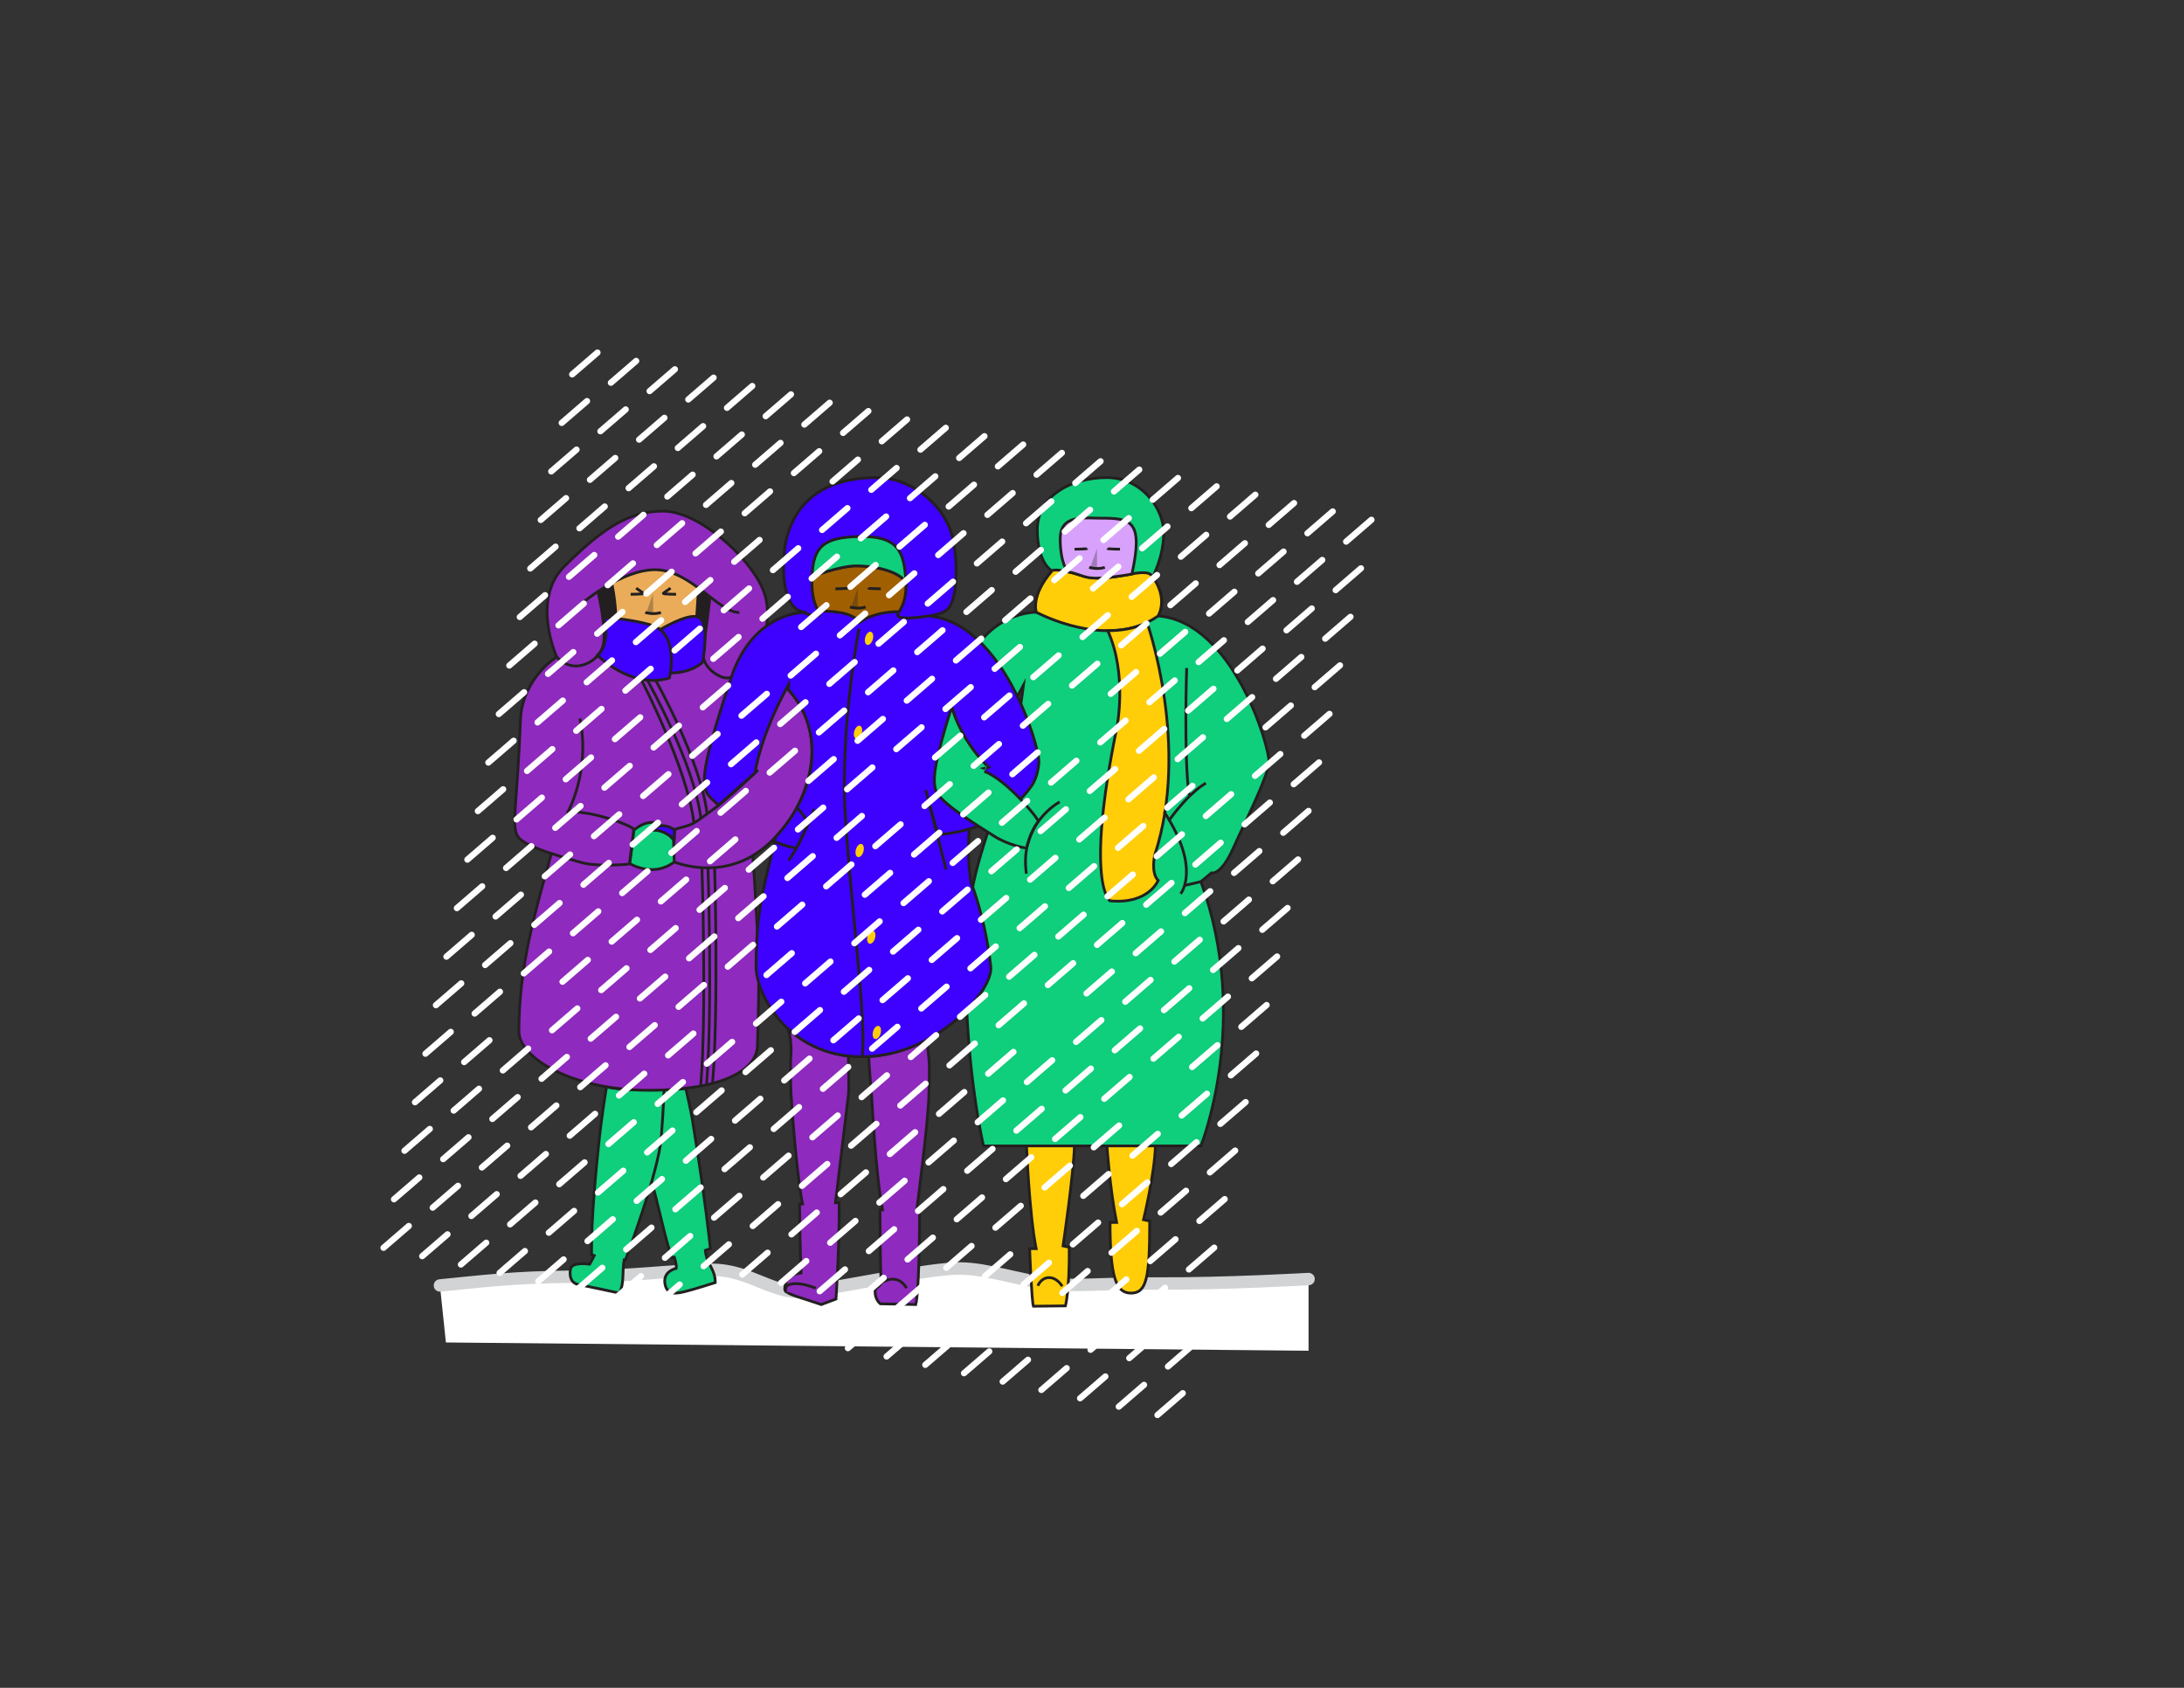 <?xml version="1.0" encoding="utf-8"?>
<!-- Generator: Adobe Illustrator 16.0.0, SVG Export Plug-In . SVG Version: 6.00 Build 0)  -->
<!DOCTYPE svg PUBLIC "-//W3C//DTD SVG 1.1//EN" "http://www.w3.org/Graphics/SVG/1.1/DTD/svg11.dtd">
<svg version="1.1" id="BLIZZARD" xmlns="http://www.w3.org/2000/svg" xmlns:xlink="http://www.w3.org/1999/xlink" x="0px" y="0px"
	 width="792px" height="612px" viewBox="0 0 792 612" enable-background="new 0 0 792 612" xml:space="preserve">
<rect x="0" y="0" width="792" height="612" fill="#333333" stroke="none"/>
<g>
	<path fill="#FFFFFF" d="M474.537,463.768c0,0-30.517,1.75-54.185,1.625c-23.667-0.125-28.649,1.209-39.649,0.042
		s-22.243-5.396-32.583-5.5s-41.879,6.377-54.545,8.335s-21.189-8.015-35.78-7.848c-14.592,0.167-28.861,2.387-50.361,2.513
		s-33.897,5.832-47.897,3.165l2.167,20.668l312.833,3V463.768z"/>
	<path fill="none" stroke="#D1D3D4" stroke-width="4.5" stroke-linecap="round" stroke-miterlimit="10" d="M474.537,463.768
		c0,0-30.517,1.75-54.184,1.625s-28.649,1.209-39.649,0.042s-22.243-5.396-32.583-5.5s-41.879,6.377-54.545,8.335
		s-21.189-8.015-35.78-7.848s-28.861,2.387-50.361,2.513s-34.278,1.854-47.896,3.165"/>
</g>
<g>
	<path fill="#FFCE08" stroke="#231F20" stroke-miterlimit="10" d="M372.25,415.353c0,0,1,24.897,3.5,37.397h-2.375
		c0,0,0.75,19.25,1.375,20.875l11.625-0.125c0,0,1.5-5.5,1.375-21.25l-2.25-0.5c0,0,3.875-26.125,4.125-36.25"/>
	<path fill="#FFCE08" stroke="#231F20" stroke-miterlimit="10" d="M401.426,415.5c0,0,1,15.25,3.5,27.75h-2.375
		c0,19.125,1.926,25.625,7.563,25.625s6.813-5.25,6.813-26.125l-2.25-0.5c0,0,4.058-16.625,4.308-26.75"/>
	<path fill="#0FCE7C" stroke="#231F20" stroke-miterlimit="10" d="M345.13,256.296c0,0,2.16-6.73,3.474-10.672
		C356.715,221.289,375.833,222,375.833,222c-1.667-7,5.667-15,5.667-15s-5.333-2.667-5.333-15s12.5-18.833,25.167-18.833
		c12.667,0,20.667,11.167,20.667,20s-4,16-4,16s3.667,5.667,3.334,9.167s-1.334,5-1.334,5c27.166,2.167,40.5,47.667,40.167,53
		s-8.5,21.333-13,31.333s-7.834,8.833-7.834,8.833l-3.833,3.167c18.333,50.167,0,95.833,0,95.833h-78.833c0,0-6.667-27.5-6.5-67.833
		s14.882-50.974,21-99.333c-8.009,14.52-11.878,24.985-13.306,29.291C357.86,277.625,347.677,266.508,345.13,256.296z"/>
	<path fill="#FFCE08" stroke="#231F20" stroke-miterlimit="10" d="M376.359,466.221c0,0,1.101-2.961,4.1-2.961
		s4.745,3.15,4.745,3.15"/>
	<path fill="#FFCE08" stroke="#231F20" stroke-miterlimit="10" d="M381.5,207c0,0,0.681-1.44,11.021,1.777s23.127-4.16,25.479,0.389
		c0,0,5.66,7.017,2,14.167C401.914,236.113,375.833,222,375.833,222S373.558,216.201,381.5,207z"/>
	<path fill="#FFCE08" stroke="#231F20" stroke-miterlimit="10" d="M401.717,228.687c7.25,15.994,3.283,35.188,3.283,35.188
		c-11.625,56.75-2.5,62.75-2.5,62.75c14,1.375,17.5-7.375,17.5-7.375c-2.75-2.75-1.25-9.25-1.25-9.25
		c13-39.5-2.793-84.297-2.793-84.297S410.982,228.687,401.717,228.687z"/>
	<path fill="#D8A2FC" stroke="#231F20" stroke-miterlimit="10" d="M387.2,207.31c0,0-2.726-2.977-2.726-11.937
		s8.7-7.485,14.621-7.485c11.002,0,15.646,0.71,11.384,20.26c0,0-6.409,1.25-11.914,1.47S392.349,208.311,387.2,207.31z"/>
</g>
<g>
	<path fill="#0FCE7C" stroke="#231F20" stroke-miterlimit="10" d="M248.72,394.729c0.162,0.732,1.87,8.271,2.248,10.573
		c4.845,29.51,6.641,47.411,6.641,47.411l-1.823,0.656c0.462,5.26,3.602,6.596,3.602,11.678c0,0-8.61,2.749-11.208,3.322
		c-2.58,0.568-6.388,1.56-7.068-3.018c-0.674-4.54,4.107-5.446,4.107-5.446c0.279-1.139-0.679-4.022-0.679-4.022l-0.805,0.124
		c-2.243-5.177-5.149-20.159-7.488-27.641c0,0,1.971-18.787,4.566-33.153L248.72,394.729z"/>
	<path fill="#0FCE7C" stroke="#231F20" stroke-miterlimit="10" d="M219.947,394.055c0,0-1.681,9.88-2.737,19.916
		s-2.861,28.165-2.686,40.912l0.98,0.399c-0.483,1.025-1.675,3.114-1.675,3.114s-6.503-1.044-6.961,1.778
		c-0.802,4.948,2.5,5.5,2.5,5.5c2.659,0.494,15.259,3.2,15.259,3.2c1.786-3.596,0.944-7.111,1.708-12.087l0.498-0.015
		c0,0,12.042-31.711,12.979-44.461c0.827-11.247,0.848-13.99,1.001-17.099C240.813,395.214,224.381,395.467,219.947,394.055z"/>
	<path fill="#8E2ABE" stroke="#231F20" stroke-miterlimit="10" d="M272.989,310.268c3.256-2.002,7.094-5.126,10.163-8.91
		c11.91-13.558,21.54-44.854-10.067-60.523c0,0,9.019-14.729,3.415-27.501c-5.247-11.959-23.383-28.006-36.05-28.006
		c-12.667,0-22.286,6.604-35.783,20.006c-12.238,12.153-2.762,32.898-2.762,32.898c-5.166,3.248-12.748,11.574-13.154,22.603
		c-1.135,30.773-3.492,38.542-0.948,42.486c1.446,2.241,6.763,4.408,12.146,6.177c-5.889,21.38-11.682,40.169-11.782,64.335
		c-0.042,10.084,20.117,21.495,47.047,21.495s39.167-7.432,39.453-15.995c0.333-9.999,0.8-27.563,0.167-38.333
		S273.833,321.5,272.989,310.268z"/>
	<path fill="none" stroke="#231F20" stroke-miterlimit="10" d="M257.451,216.694c0,0-1.542,13.524-2.436,18.233
		s2.111,8.688,6.739,10.555s11.33-4.648,11.33-4.648"/>
	<path fill="none" stroke="#231F20" stroke-miterlimit="10" d="M274.916,279.184c0,0-10.498,10.156-17.433,15.149
		s-5.5,4.363-12.849,6.39l-0.507,11.657c0,0,14.833,6.526,29.455-2.467"/>
	<ellipse fill="#EAAC59" cx="237.477" cy="216.257" rx="19.081" ry="19.405"/>
	<path fill="#3E00FF" stroke="#231F20" stroke-miterlimit="10" d="M239.425,228.307c0,0,9.566-5.882,13.578-4.631
		s2.51,12.31,1.855,16.37c0,0-3.766,3.979-11.775,3.979"/>
	<path fill="#3E00FF" stroke="#231F20" stroke-miterlimit="10" d="M219.074,224.095c0,0,2.551,8.843-2.387,13.53
		c0,0,12.341,12.502,26.067,8.194c0,0,3.59-15.175-5.578-18.812C233.08,225.382,221.673,223.689,219.074,224.095z"/>
	<path fill="#0FCE7C" stroke="#231F20" stroke-width="1.001" stroke-linejoin="bevel" stroke-miterlimit="10" d="M244.514,312.538
		c-7.736,5.913-16.2,0.544-16.2,0.544l1.497-12.014c0,0,5.37-4.984,9.905-1.83l-4.535,1.83c0,0,5.819-1.068,9.069,3.495
		L244.514,312.538z"/>
	<path fill="#3E00FF" stroke="#231F20" stroke-width="1.001" stroke-linejoin="bevel" stroke-miterlimit="10" d="M235.75,300.959
		c4.969-3.476,8.874,0,8.874,0l-0.148,3.403C244.476,304.362,240.919,300.427,235.75,300.959z"/>
	<path fill="#8E2ABE" d="M210.489,219.185c0,0,15.214-13.082,27.719-12.595s22.519,15.575,29.908,15.493
		c0,0-10.477-27.55-29.421-27.55S210.845,209.703,210.489,219.185z"/>
	<path fill="none" stroke="#231F20" stroke-miterlimit="10" d="M210.489,219.185c0,0,15.214-13.082,27.719-12.595
		s22.519,15.575,29.908,15.493"/>
	<path fill="#231F20" d="M216.688,214.583l5.598-3.368c0,0,1.451,6.16,1.561,13.075h-5.215
		C218.631,224.29,217.748,219.184,216.688,214.583z"/>
	<path fill="#231F20" d="M257.451,216.694l-4.602-3.814l-0.686,10.621c3.253,0.533,3.781,5.343,3.781,5.343
		S256.391,221.295,257.451,216.694z"/>
</g>
<g>
	<path fill="#8E2ABE" stroke="#231F20" stroke-miterlimit="10" d="M285.794,373.054c0,0,1.395,4.193,1.04,9.446s0,13.685,0,13.685
		s1.707,27.869,4.207,40.369h-1.095c0,0,0.233,19.442,0.548,25.024c0,0-5.91,0.255-5.91,5.922c0,1.366,4.21,2.542,6.736,3.375
		s6.514,2.146,6.514,2.146l5.329-2.009c0,0,1.282-19.209,1.157-34.959l-1.345,0.055c0,0,4.406-36.792,4.692-39.108
		s0.004-11.001,0-11.75s-0.014-2.378-0.014-2.378S295.551,382.106,285.794,373.054z"/>
	<path fill="#8E2ABE" stroke="#231F20" stroke-miterlimit="10" d="M315.06,383.104c0,0,0.063,1.568,0.107,2.646
		s1.1,14.07,0.913,11.75v-0.333c0,0,1.471,29.053,3.971,41.553h-0.93c0,5.002,0.132,22.587,0.427,25.971
		c0.146,1.67-2.179,2.058-2.213,3.393c-0.083,3.25,1.917,4.667,1.917,4.667c2.704,0,12.827,0.271,12.827,0.271
		c1.1-3.862,1.418-23.94,1.418-34.802l-0.998,0.111c0,0,4.086-31.039,4.336-41.164c0,0,0.417-10.416,0-13.5
		s-0.516-6.727-0.516-6.727S327.163,382.323,315.06,383.104z"/>
	<path fill="#8E2ABE" stroke="#231F20" stroke-miterlimit="10" d="M319.506,465.204c0,0,5.828-4.121,9.244,1.879"/>
	<path fill="#8E2ABE" stroke="#231F20" stroke-miterlimit="10" d="M295.833,467.083c0,0-4.569-1.899-7.833-1.63
		c-2.974,0.245-3.496,1.272-2.915,3.201"/>
	<path fill="#3E00FF" stroke="#231F20" stroke-miterlimit="10" d="M351.531,300.601c-1,10.667,0.538,19.065,0.538,19.065
		c3.883,10.624,6.121,21.046,7.237,30.875c0.966,8.514-19.709,32.626-46.64,32.626s-38.541-22.75-38.5-32.834
		c0.096-23.212,3.813-31.299,7.059-46.786c16.962-18.422,16.649-40.422,4.754-53.359c0.008-0.667,0.015-1.34,0.021-2.022
		c-10.659,19.324-12.157,32.043-12.157,32.043l-13.227,11.728c-2.449-2.021-4.278-3.926-4.709-5.381
		c-1.333-4.5-0.47-11.718,9.267-40.933C273.284,221.289,292.403,222,292.403,222c-9.881-0.11-8.78-20.049-7.295-26.229
		c4.442-18.496,20.128-22.604,32.795-22.604c12.667,0,25.445,10.233,27.863,23.067c1.724,9.148,1.193,20.815-1.724,24.197
		c-2.296,2.662-7.472,2.902-7.472,2.902c27.166,2.167,40.5,47.667,40.167,53c0,0-0.147,5.06-2.676,8.661
		C367.786,293.928,358.645,298.415,351.531,300.601z"/>
	<path fill="none" stroke="#231F20" stroke-miterlimit="10" d="M351.531,300.601c-6.019,1.707-11.364,2.065-11.364,2.065
		l-3.148-11.167c5.019-9.5,21.481-13.333,21.481-13.333s-9.638-7.443-13.845-23.581"/>
	<path fill="#A05F00" stroke="#231F20" stroke-miterlimit="10" d="M310.188,205.154c-5.938,0.125-15.556,3.813-15.556,3.813
		s-0.194,1.537-0.194,2.579c0,12.455,7.63,17.036,17.042,17.036c9.413,0,17.52-5.24,17.043-17.036
		c-0.005-0.129-0.012-0.254-0.018-0.381C325.882,206.769,316.117,205.029,310.188,205.154z"/>
	<path fill="#3E00FF" d="M336.569,223.333c-16.314-4.555-24.863,2.381-24.863,2.381c-3.985-5.835-19.304-3.714-19.304-3.714
		l2.102,9.625l39.913,2.125L336.569,223.333z"/>
	<path fill="none" stroke="#231F20" stroke-miterlimit="10" d="M336.569,223.333c-4.196,0.746-13.402,1.773-10.521-1.549
		c-9.448-0.04-14.341,3.93-14.341,3.93c-2.596-3.801-10.001-4.226-14.849-4.061c1.853,3.059-3.718,1.241-6.918-0.029"/>
	<path fill="#0FCE7C" stroke="#231F20" stroke-miterlimit="10" d="M328.505,211.198c-0.514-11.531-2.974-16.945-17.025-16.654
		c-13.019,0.27-16.486,3.897-16.976,14.085l0.127,0.372c0,0,9.619-3.688,15.556-3.813
		C316.117,205.063,325.882,206.802,328.505,211.198z"/>
	<path fill="#0FCE7C" stroke="#231F20" stroke-miterlimit="10" d="M357.86,277.625c-9.967-10.132-12.73-21.329-12.73-21.329
		c-6.456,20.441-6.946,26.368-5.793,30.261c1.333,4.5,16.049,13.304,21.117,16.577s11.403,4.435,11.72,4.329
		s1.325-5.713,4.335-9.561c0.317-0.95-11.41-15.041-19.329-18.103C357.182,279.799,357.388,279.049,357.86,277.625z"/>
	
		<ellipse transform="matrix(0.962 0.275 -0.275 0.962 75.653 -77.656)" fill="#FFCE08" cx="315.06" cy="231.256" rx="1.413" ry="2.46"/>
	
		<ellipse transform="matrix(0.962 0.275 -0.275 0.962 84.854 -75.25)" fill="#FFCE08" cx="311.071" cy="265.307" rx="1.413" ry="2.46"/>
	
		<ellipse transform="matrix(0.962 0.274 -0.274 0.962 96.582 -73.64)" fill="#FFCE08" cx="311.505" cy="308.397" rx="1.413" ry="2.461"/>
	
		<ellipse transform="matrix(0.961 0.275 -0.275 0.961 115.283 -73.044)" fill="#FFCE08" cx="318.095" cy="374.543" rx="1.413" ry="2.46"/>
	
		<ellipse transform="matrix(0.961 0.275 -0.275 0.961 105.695 -73.823)" fill="#FFCE08" cx="316.079" cy="339.969" rx="1.413" ry="2.46"/>
</g>
<g>
	<path fill="none" stroke="#231F20" stroke-miterlimit="10" d="M199.949,309.498c4.088,1.343,8.214,2.456,10.71,3.197
		c5.783,1.717,17.317,0.745,17.591,0.556c0.274-0.191,1.545-11.5,1.583-12.5c0.036-1.002-13.877-6.69-23.845-6.417
		c0,0,8.236-14.77,4.294-33.84"/>
	<path fill="none" stroke="#231F20" stroke-miterlimit="10" d="M216.91,214.791c0,0,3.436,14.371,1.649,19.812
		s-10.413,10.344-16.655,3.629"/>
	<path fill="none" stroke="#231F20" stroke-miterlimit="10" d="M280.007,304.78c4.28,2.023,8.48,2.768,8.737,2.683
		c0.317-0.105,4.012-8.025,4.329-8.975c0.121-0.364-1.52-2.736-4.035-5.699"/>
	<path fill="none" stroke="#231F20" stroke-miterlimit="10" d="M237.81,246.773c0,0,16.268,28.835,18.607,48.331"/>
	<path fill="none" stroke="#231F20" stroke-miterlimit="10" d="M259.152,314.572c0,0,1.491,51.551-0.747,78.239"/>
	<path fill="none" stroke="#231F20" stroke-miterlimit="10" d="M234.887,246.845c0,0,16.915,30.231,19.255,49.727"/>
	<path fill="none" stroke="#231F20" stroke-miterlimit="10" d="M256.746,314.668c0,0,1.697,51.995-0.541,78.683"/>
	<path fill="none" stroke="#231F20" stroke-miterlimit="10" d="M232.647,246.624c0,0,16.649,32.173,18.989,51.668"/>
	<path fill="none" stroke="#231F20" stroke-miterlimit="10" d="M254.54,314.607c0,0,1.801,52.486-0.438,79.176"/>
	<path fill="none" stroke="#231F20" stroke-miterlimit="10" d="M311.48,227.958c0,0-6.814,35.75-4.98,67.146
		s7.833,75.23,6.167,88.063"/>
	<path fill="none" stroke="#231F20" stroke-miterlimit="10" d="M430.336,242.225c0,0-1.098,32.404,0.896,46.164"/>
	<path fill="none" stroke="#231F20" stroke-miterlimit="10" d="M437.314,284.001c0,0-5.214,2.293-13.475,13.56"/>
	<path fill="none" stroke="#231F20" stroke-miterlimit="10" d="M428.142,324.083c0,0,7.593-9.135-6.024-29.75"/>
	<line fill="none" stroke="#231F20" stroke-miterlimit="10" x1="429.566" y1="321.07" x2="435.5" y2="319.667"/>
	<path fill="none" stroke="#231F20" stroke-miterlimit="10" d="M384.27,290.781c0,0-14.756,7.777-12.064,26.023"/>
	<line fill="none" stroke="#231F20" stroke-miterlimit="10" x1="335.713" y1="286.412" x2="343.084" y2="315.267"/>
	<path fill="none" stroke="#231F20" stroke-miterlimit="10" d="M295.25,293.313c0,0-3.952,11.055-9.244,18.678"/>
	<path fill="none" stroke="#231F20" stroke-miterlimit="10" d="M233.996,222.083c0,0,2.969,0.915,5.674,0"/>
	<polygon opacity="0.3" fill="#231F20" points="236.833,215.215 234.376,222.182 236.833,222.489 	"/>
	<path fill="none" stroke="#231F20" stroke-miterlimit="10" d="M228.7,215.486c0,0,4.363-0.03,4.601-0.271s-1.772-1.161-2.556-2.013
		"/>
	<path fill="none" stroke="#231F20" stroke-miterlimit="10" d="M245.175,215.486c0,0-4.363-0.03-4.601-0.271
		s1.772-1.161,2.556-2.013"/>
	<path fill="none" stroke="#231F20" stroke-miterlimit="10" d="M308.233,220.096c0,0,2.969,0.915,5.674,0"/>
	<polygon opacity="0.3" fill="#231F20" points="311.071,213.228 308.614,220.195 311.071,220.502 	"/>
	<path fill="none" stroke="#231F20" stroke-miterlimit="10" d="M302.938,213.499c0,0,4.363-0.03,4.601-0.271"/>
	<path fill="none" stroke="#231F20" stroke-miterlimit="10" d="M319.413,213.499c0,0-4.363-0.03-4.601-0.271"/>
	<path fill="none" stroke="#231F20" stroke-miterlimit="10" d="M394.975,205.731c0,0,2.969,0.915,5.674,0"/>
	<polygon opacity="0.3" fill="#231F20" points="397.813,198.864 395.355,205.831 397.813,206.138 	"/>
	<path fill="none" stroke="#231F20" stroke-miterlimit="10" d="M389.679,199.134c0,0,4.363-0.03,4.601-0.271"/>
	<path fill="none" stroke="#231F20" stroke-miterlimit="10" d="M406.154,199.134c0,0-4.363-0.03-4.602-0.271"/>
</g>
<g>
	
		<line fill="none" stroke="#FFFFFF" stroke-width="2.254" stroke-linecap="round" stroke-miterlimit="10" x1="148.25" y1="444.533" x2="139.083" y2="452.443"/>
	
		<line fill="none" stroke="#FFFFFF" stroke-width="2.254" stroke-linecap="round" stroke-miterlimit="10" x1="152.052" y1="426.939" x2="142.885" y2="434.85"/>
	
		<line fill="none" stroke="#FFFFFF" stroke-width="2.254" stroke-linecap="round" stroke-miterlimit="10" x1="155.853" y1="409.346" x2="146.686" y2="417.255"/>
	
		<line fill="none" stroke="#FFFFFF" stroke-width="2.254" stroke-linecap="round" stroke-miterlimit="10" x1="159.653" y1="391.751" x2="150.486" y2="399.661"/>
	
		<line fill="none" stroke="#FFFFFF" stroke-width="2.254" stroke-linecap="round" stroke-miterlimit="10" x1="163.455" y1="374.157" x2="154.288" y2="382.066"/>
	
		<line fill="none" stroke="#FFFFFF" stroke-width="2.254" stroke-linecap="round" stroke-miterlimit="10" x1="167.255" y1="356.563" x2="158.088" y2="364.473"/>
	
		<line fill="none" stroke="#FFFFFF" stroke-width="2.254" stroke-linecap="round" stroke-miterlimit="10" x1="171.057" y1="338.969" x2="161.89" y2="346.879"/>
	
		<line fill="none" stroke="#FFFFFF" stroke-width="2.254" stroke-linecap="round" stroke-miterlimit="10" x1="174.857" y1="321.375" x2="165.69" y2="329.284"/>
	
		<line fill="none" stroke="#FFFFFF" stroke-width="2.254" stroke-linecap="round" stroke-miterlimit="10" x1="178.659" y1="303.781" x2="169.492" y2="311.69"/>
	
		<line fill="none" stroke="#FFFFFF" stroke-width="2.254" stroke-linecap="round" stroke-miterlimit="10" x1="182.459" y1="286.187" x2="173.292" y2="294.096"/>
	
		<line fill="none" stroke="#FFFFFF" stroke-width="2.254" stroke-linecap="round" stroke-miterlimit="10" x1="186.261" y1="268.593" x2="177.094" y2="276.502"/>
	
		<line fill="none" stroke="#FFFFFF" stroke-width="2.254" stroke-linecap="round" stroke-miterlimit="10" x1="190.062" y1="250.999" x2="180.895" y2="258.908"/>
	
		<line fill="none" stroke="#FFFFFF" stroke-width="2.254" stroke-linecap="round" stroke-miterlimit="10" x1="193.863" y1="233.404" x2="184.696" y2="241.314"/>
	
		<line fill="none" stroke="#FFFFFF" stroke-width="2.254" stroke-linecap="round" stroke-miterlimit="10" x1="197.664" y1="215.811" x2="188.497" y2="223.72"/>
	
		<line fill="none" stroke="#FFFFFF" stroke-width="2.254" stroke-linecap="round" stroke-miterlimit="10" x1="201.465" y1="198.216" x2="192.298" y2="206.126"/>
	
		<line fill="none" stroke="#FFFFFF" stroke-width="2.254" stroke-linecap="round" stroke-miterlimit="10" x1="205.266" y1="180.622" x2="196.099" y2="188.532"/>
	
		<line fill="none" stroke="#FFFFFF" stroke-width="2.254" stroke-linecap="round" stroke-miterlimit="10" x1="209.067" y1="163.028" x2="199.9" y2="170.938"/>
	
		<line fill="none" stroke="#FFFFFF" stroke-width="2.254" stroke-linecap="round" stroke-miterlimit="10" x1="212.868" y1="145.434" x2="203.701" y2="153.344"/>
	
		<line fill="none" stroke="#FFFFFF" stroke-width="2.254" stroke-linecap="round" stroke-miterlimit="10" x1="216.669" y1="127.84" x2="207.502" y2="135.75"/>
	
		<line fill="none" stroke="#FFFFFF" stroke-width="2.254" stroke-linecap="round" stroke-miterlimit="10" x1="162.284" y1="447.565" x2="153.117" y2="455.475"/>
	
		<line fill="none" stroke="#FFFFFF" stroke-width="2.254" stroke-linecap="round" stroke-miterlimit="10" x1="166.085" y1="429.972" x2="156.918" y2="437.881"/>
	
		<line fill="none" stroke="#FFFFFF" stroke-width="2.254" stroke-linecap="round" stroke-miterlimit="10" x1="169.886" y1="412.377" x2="160.719" y2="420.287"/>
	
		<line fill="none" stroke="#FFFFFF" stroke-width="2.254" stroke-linecap="round" stroke-miterlimit="10" x1="173.687" y1="394.783" x2="164.52" y2="402.692"/>
	
		<line fill="none" stroke="#FFFFFF" stroke-width="2.254" stroke-linecap="round" stroke-miterlimit="10" x1="177.488" y1="377.189" x2="168.321" y2="385.099"/>
	
		<line fill="none" stroke="#FFFFFF" stroke-width="2.254" stroke-linecap="round" stroke-miterlimit="10" x1="181.289" y1="359.595" x2="172.122" y2="367.505"/>
	
		<line fill="none" stroke="#FFFFFF" stroke-width="2.254" stroke-linecap="round" stroke-miterlimit="10" x1="185.09" y1="342.001" x2="175.923" y2="349.91"/>
	
		<line fill="none" stroke="#FFFFFF" stroke-width="2.254" stroke-linecap="round" stroke-miterlimit="10" x1="188.891" y1="324.406" x2="179.724" y2="332.316"/>
	
		<line fill="none" stroke="#FFFFFF" stroke-width="2.254" stroke-linecap="round" stroke-miterlimit="10" x1="192.692" y1="306.813" x2="183.525" y2="314.723"/>
	
		<line fill="none" stroke="#FFFFFF" stroke-width="2.254" stroke-linecap="round" stroke-miterlimit="10" x1="196.493" y1="289.219" x2="187.326" y2="297.128"/>
	
		<line fill="none" stroke="#FFFFFF" stroke-width="2.254" stroke-linecap="round" stroke-miterlimit="10" x1="200.294" y1="271.625" x2="191.127" y2="279.534"/>
	
		<line fill="none" stroke="#FFFFFF" stroke-width="2.254" stroke-linecap="round" stroke-miterlimit="10" x1="204.095" y1="254.03" x2="194.928" y2="261.94"/>
	
		<line fill="none" stroke="#FFFFFF" stroke-width="2.254" stroke-linecap="round" stroke-miterlimit="10" x1="207.896" y1="236.436" x2="198.729" y2="244.346"/>
	
		<line fill="none" stroke="#FFFFFF" stroke-width="2.254" stroke-linecap="round" stroke-miterlimit="10" x1="211.697" y1="218.842" x2="202.53" y2="226.751"/>
	
		<line fill="none" stroke="#FFFFFF" stroke-width="2.254" stroke-linecap="round" stroke-miterlimit="10" x1="215.498" y1="201.248" x2="206.331" y2="209.158"/>
	
		<line fill="none" stroke="#FFFFFF" stroke-width="2.254" stroke-linecap="round" stroke-miterlimit="10" x1="219.299" y1="183.654" x2="210.132" y2="191.563"/>
	
		<line fill="none" stroke="#FFFFFF" stroke-width="2.254" stroke-linecap="round" stroke-miterlimit="10" x1="223.1" y1="166.06" x2="213.933" y2="173.969"/>
	
		<line fill="none" stroke="#FFFFFF" stroke-width="2.254" stroke-linecap="round" stroke-miterlimit="10" x1="226.901" y1="148.466" x2="217.734" y2="156.375"/>
	
		<line fill="none" stroke="#FFFFFF" stroke-width="2.254" stroke-linecap="round" stroke-miterlimit="10" x1="230.702" y1="130.872" x2="221.535" y2="138.781"/>
	
		<line fill="none" stroke="#FFFFFF" stroke-width="2.254" stroke-linecap="round" stroke-miterlimit="10" x1="176.317" y1="450.597" x2="167.15" y2="458.507"/>
	
		<line fill="none" stroke="#FFFFFF" stroke-width="2.254" stroke-linecap="round" stroke-miterlimit="10" x1="180.118" y1="433.003" x2="170.951" y2="440.912"/>
	
		<line fill="none" stroke="#FFFFFF" stroke-width="2.254" stroke-linecap="round" stroke-miterlimit="10" x1="183.919" y1="415.409" x2="174.752" y2="423.318"/>
	
		<line fill="none" stroke="#FFFFFF" stroke-width="2.254" stroke-linecap="round" stroke-miterlimit="10" x1="187.72" y1="397.814" x2="178.553" y2="405.725"/>
	
		<line fill="none" stroke="#FFFFFF" stroke-width="2.254" stroke-linecap="round" stroke-miterlimit="10" x1="191.521" y1="380.221" x2="182.354" y2="388.13"/>
	
		<line fill="none" stroke="#FFFFFF" stroke-width="2.254" stroke-linecap="round" stroke-miterlimit="10" x1="199.123" y1="345.032" x2="189.956" y2="352.942"/>
	
		<line fill="none" stroke="#FFFFFF" stroke-width="2.254" stroke-linecap="round" stroke-miterlimit="10" x1="202.924" y1="327.438" x2="193.757" y2="335.348"/>
	
		<line fill="none" stroke="#FFFFFF" stroke-width="2.254" stroke-linecap="round" stroke-miterlimit="10" x1="206.725" y1="309.844" x2="197.558" y2="317.754"/>
	
		<line fill="none" stroke="#FFFFFF" stroke-width="2.254" stroke-linecap="round" stroke-miterlimit="10" x1="210.526" y1="292.25" x2="201.359" y2="300.16"/>
	
		<line fill="none" stroke="#FFFFFF" stroke-width="2.254" stroke-linecap="round" stroke-miterlimit="10" x1="214.327" y1="274.656" x2="205.16" y2="282.566"/>
	
		<line fill="none" stroke="#FFFFFF" stroke-width="2.254" stroke-linecap="round" stroke-miterlimit="10" x1="218.128" y1="257.062" x2="208.961" y2="264.972"/>
	
		<line fill="none" stroke="#FFFFFF" stroke-width="2.254" stroke-linecap="round" stroke-miterlimit="10" x1="221.929" y1="239.468" x2="212.762" y2="247.377"/>
	
		<line fill="none" stroke="#FFFFFF" stroke-width="2.254" stroke-linecap="round" stroke-miterlimit="10" x1="225.73" y1="221.874" x2="216.563" y2="229.783"/>
	
		<line fill="none" stroke="#FFFFFF" stroke-width="2.254" stroke-linecap="round" stroke-miterlimit="10" x1="229.531" y1="204.28" x2="220.364" y2="212.189"/>
	
		<line fill="none" stroke="#FFFFFF" stroke-width="2.254" stroke-linecap="round" stroke-miterlimit="10" x1="233.332" y1="186.686" x2="224.165" y2="194.595"/>
	
		<line fill="none" stroke="#FFFFFF" stroke-width="2.254" stroke-linecap="round" stroke-miterlimit="10" x1="237.133" y1="169.091" x2="227.966" y2="177.001"/>
	
		<line fill="none" stroke="#FFFFFF" stroke-width="2.254" stroke-linecap="round" stroke-miterlimit="10" x1="240.934" y1="151.498" x2="231.767" y2="159.407"/>
	
		<line fill="none" stroke="#FFFFFF" stroke-width="2.254" stroke-linecap="round" stroke-miterlimit="10" x1="244.735" y1="133.903" x2="235.568" y2="141.813"/>
	
		<line fill="none" stroke="#FFFFFF" stroke-width="2.254" stroke-linecap="round" stroke-miterlimit="10" x1="190.35" y1="453.629" x2="181.183" y2="461.538"/>
	
		<line fill="none" stroke="#FFFFFF" stroke-width="2.254" stroke-linecap="round" stroke-miterlimit="10" x1="194.151" y1="436.035" x2="184.984" y2="443.944"/>
	
		<line fill="none" stroke="#FFFFFF" stroke-width="2.254" stroke-linecap="round" stroke-miterlimit="10" x1="197.952" y1="418.44" x2="188.785" y2="426.351"/>
	
		<line fill="none" stroke="#FFFFFF" stroke-width="2.254" stroke-linecap="round" stroke-miterlimit="10" x1="201.753" y1="400.847" x2="192.586" y2="408.756"/>
	
		<line fill="none" stroke="#FFFFFF" stroke-width="2.254" stroke-linecap="round" stroke-miterlimit="10" x1="205.554" y1="383.252" x2="196.387" y2="391.162"/>
	
		<line fill="none" stroke="#FFFFFF" stroke-width="2.254" stroke-linecap="round" stroke-miterlimit="10" x1="209.355" y1="365.658" x2="200.188" y2="373.568"/>
	
		<line fill="none" stroke="#FFFFFF" stroke-width="2.254" stroke-linecap="round" stroke-miterlimit="10" x1="213.156" y1="348.064" x2="203.989" y2="355.974"/>
	
		<line fill="none" stroke="#FFFFFF" stroke-width="2.254" stroke-linecap="round" stroke-miterlimit="10" x1="216.957" y1="330.47" x2="207.79" y2="338.38"/>
	
		<line fill="none" stroke="#FFFFFF" stroke-width="2.254" stroke-linecap="round" stroke-miterlimit="10" x1="220.758" y1="312.876" x2="211.591" y2="320.785"/>
	
		<line fill="none" stroke="#FFFFFF" stroke-width="2.254" stroke-linecap="round" stroke-miterlimit="10" x1="224.559" y1="295.281" x2="215.392" y2="303.191"/>
	
		<line fill="none" stroke="#FFFFFF" stroke-width="2.254" stroke-linecap="round" stroke-miterlimit="10" x1="228.36" y1="277.688" x2="219.193" y2="285.598"/>
	
		<line fill="none" stroke="#FFFFFF" stroke-width="2.254" stroke-linecap="round" stroke-miterlimit="10" x1="232.161" y1="260.094" x2="222.994" y2="268.003"/>
	
		<line fill="none" stroke="#FFFFFF" stroke-width="2.254" stroke-linecap="round" stroke-miterlimit="10" x1="235.962" y1="242.5" x2="226.795" y2="250.409"/>
	
		<line fill="none" stroke="#FFFFFF" stroke-width="2.254" stroke-linecap="round" stroke-miterlimit="10" x1="239.763" y1="224.906" x2="230.596" y2="232.815"/>
	
		<line fill="none" stroke="#FFFFFF" stroke-width="2.254" stroke-linecap="round" stroke-miterlimit="10" x1="243.564" y1="207.312" x2="234.397" y2="215.221"/>
	
		<line fill="none" stroke="#FFFFFF" stroke-width="2.254" stroke-linecap="round" stroke-miterlimit="10" x1="247.365" y1="189.717" x2="238.198" y2="197.627"/>
	
		<line fill="none" stroke="#FFFFFF" stroke-width="2.254" stroke-linecap="round" stroke-miterlimit="10" x1="251.166" y1="172.123" x2="241.999" y2="180.033"/>
	
		<line fill="none" stroke="#FFFFFF" stroke-width="2.254" stroke-linecap="round" stroke-miterlimit="10" x1="254.967" y1="154.529" x2="245.8" y2="162.438"/>
	
		<line fill="none" stroke="#FFFFFF" stroke-width="2.254" stroke-linecap="round" stroke-miterlimit="10" x1="258.768" y1="136.935" x2="249.601" y2="144.845"/>
	
		<line fill="none" stroke="#FFFFFF" stroke-width="2.254" stroke-linecap="round" stroke-miterlimit="10" x1="204.383" y1="456.66" x2="195.216" y2="464.57"/>
	
		<line fill="none" stroke="#FFFFFF" stroke-width="2.254" stroke-linecap="round" stroke-miterlimit="10" x1="208.184" y1="439.066" x2="199.017" y2="446.976"/>
	
		<line fill="none" stroke="#FFFFFF" stroke-width="2.254" stroke-linecap="round" stroke-miterlimit="10" x1="211.985" y1="421.473" x2="202.818" y2="429.382"/>
	
		<line fill="none" stroke="#FFFFFF" stroke-width="2.254" stroke-linecap="round" stroke-miterlimit="10" x1="215.786" y1="403.878" x2="206.619" y2="411.788"/>
	
		<line fill="none" stroke="#FFFFFF" stroke-width="2.254" stroke-linecap="round" stroke-miterlimit="10" x1="219.587" y1="386.284" x2="210.42" y2="394.193"/>
	
		<line fill="none" stroke="#FFFFFF" stroke-width="2.254" stroke-linecap="round" stroke-miterlimit="10" x1="223.388" y1="368.69" x2="214.221" y2="376.6"/>
	
		<line fill="none" stroke="#FFFFFF" stroke-width="2.254" stroke-linecap="round" stroke-miterlimit="10" x1="227.189" y1="351.096" x2="218.022" y2="359.006"/>
	
		<line fill="none" stroke="#FFFFFF" stroke-width="2.254" stroke-linecap="round" stroke-miterlimit="10" x1="230.99" y1="333.502" x2="221.823" y2="341.411"/>
	
		<line fill="none" stroke="#FFFFFF" stroke-width="2.254" stroke-linecap="round" stroke-miterlimit="10" x1="234.792" y1="315.908" x2="225.625" y2="323.817"/>
	
		<line fill="none" stroke="#FFFFFF" stroke-width="2.254" stroke-linecap="round" stroke-miterlimit="10" x1="238.592" y1="298.313" x2="229.425" y2="306.223"/>
	
		<line fill="none" stroke="#FFFFFF" stroke-width="2.254" stroke-linecap="round" stroke-miterlimit="10" x1="242.394" y1="280.72" x2="233.227" y2="288.629"/>
	
		<line fill="none" stroke="#FFFFFF" stroke-width="2.254" stroke-linecap="round" stroke-miterlimit="10" x1="246.194" y1="263.125" x2="237.027" y2="271.035"/>
	
		<line fill="none" stroke="#FFFFFF" stroke-width="2.254" stroke-linecap="round" stroke-miterlimit="10" x1="253.796" y1="227.938" x2="244.629" y2="235.847"/>
	
		<line fill="none" stroke="#FFFFFF" stroke-width="2.254" stroke-linecap="round" stroke-miterlimit="10" x1="257.598" y1="210.343" x2="248.43" y2="218.253"/>
	
		<line fill="none" stroke="#FFFFFF" stroke-width="2.254" stroke-linecap="round" stroke-miterlimit="10" x1="261.398" y1="192.749" x2="252.231" y2="200.659"/>
	
		<line fill="none" stroke="#FFFFFF" stroke-width="2.254" stroke-linecap="round" stroke-miterlimit="10" x1="265.199" y1="175.155" x2="256.032" y2="183.064"/>
	
		<line fill="none" stroke="#FFFFFF" stroke-width="2.254" stroke-linecap="round" stroke-miterlimit="10" x1="269" y1="157.561" x2="259.833" y2="165.47"/>
	
		<line fill="none" stroke="#FFFFFF" stroke-width="2.254" stroke-linecap="round" stroke-miterlimit="10" x1="272.801" y1="139.967" x2="263.634" y2="147.876"/>
	
		<line fill="none" stroke="#FFFFFF" stroke-width="2.254" stroke-linecap="round" stroke-miterlimit="10" x1="218.417" y1="459.692" x2="209.25" y2="467.602"/>
	
		<line fill="none" stroke="#FFFFFF" stroke-width="2.254" stroke-linecap="round" stroke-miterlimit="10" x1="222.217" y1="442.099" x2="213.05" y2="450.008"/>
	
		<line fill="none" stroke="#FFFFFF" stroke-width="2.254" stroke-linecap="round" stroke-miterlimit="10" x1="226.019" y1="424.504" x2="216.852" y2="432.414"/>
	
		<line fill="none" stroke="#FFFFFF" stroke-width="2.254" stroke-linecap="round" stroke-miterlimit="10" x1="229.819" y1="406.91" x2="220.652" y2="414.819"/>
	
		<line fill="none" stroke="#FFFFFF" stroke-width="2.254" stroke-linecap="round" stroke-miterlimit="10" x1="233.621" y1="389.315" x2="224.454" y2="397.226"/>
	
		<line fill="none" stroke="#FFFFFF" stroke-width="2.254" stroke-linecap="round" stroke-miterlimit="10" x1="237.421" y1="371.722" x2="228.254" y2="379.631"/>
	
		<line fill="none" stroke="#FFFFFF" stroke-width="2.254" stroke-linecap="round" stroke-miterlimit="10" x1="241.223" y1="354.128" x2="232.056" y2="362.037"/>
	
		<line fill="none" stroke="#FFFFFF" stroke-width="2.254" stroke-linecap="round" stroke-miterlimit="10" x1="245.023" y1="336.533" x2="235.856" y2="344.443"/>
	
		<line fill="none" stroke="#FFFFFF" stroke-width="2.254" stroke-linecap="round" stroke-miterlimit="10" x1="248.825" y1="318.939" x2="239.658" y2="326.849"/>
	
		<line fill="none" stroke="#FFFFFF" stroke-width="2.254" stroke-linecap="round" stroke-miterlimit="10" x1="252.625" y1="301.346" x2="243.458" y2="309.255"/>
	
		<line fill="none" stroke="#FFFFFF" stroke-width="2.254" stroke-linecap="round" stroke-miterlimit="10" x1="256.427" y1="283.751" x2="247.26" y2="291.661"/>
	
		<line fill="none" stroke="#FFFFFF" stroke-width="2.254" stroke-linecap="round" stroke-miterlimit="10" x1="260.228" y1="266.157" x2="251.061" y2="274.067"/>
	
		<line fill="none" stroke="#FFFFFF" stroke-width="2.254" stroke-linecap="round" stroke-miterlimit="10" x1="264.028" y1="248.563" x2="254.861" y2="256.473"/>
	
		<line fill="none" stroke="#FFFFFF" stroke-width="2.254" stroke-linecap="round" stroke-miterlimit="10" x1="267.83" y1="230.969" x2="258.663" y2="238.878"/>
	
		<line fill="none" stroke="#FFFFFF" stroke-width="2.254" stroke-linecap="round" stroke-miterlimit="10" x1="271.631" y1="213.375" x2="262.463" y2="221.285"/>
	
		<line fill="none" stroke="#FFFFFF" stroke-width="2.254" stroke-linecap="round" stroke-miterlimit="10" x1="275.432" y1="195.781" x2="266.265" y2="203.69"/>
	
		<line fill="none" stroke="#FFFFFF" stroke-width="2.254" stroke-linecap="round" stroke-miterlimit="10" x1="279.232" y1="178.187" x2="270.065" y2="186.096"/>
	
		<line fill="none" stroke="#FFFFFF" stroke-width="2.254" stroke-linecap="round" stroke-miterlimit="10" x1="283.034" y1="160.593" x2="273.867" y2="168.502"/>
	
		<line fill="none" stroke="#FFFFFF" stroke-width="2.254" stroke-linecap="round" stroke-miterlimit="10" x1="286.834" y1="142.999" x2="277.667" y2="150.908"/>
	
		<line fill="none" stroke="#FFFFFF" stroke-width="2.254" stroke-linecap="round" stroke-miterlimit="10" x1="232.45" y1="462.724" x2="223.283" y2="470.634"/>
	
		<line fill="none" stroke="#FFFFFF" stroke-width="2.254" stroke-linecap="round" stroke-miterlimit="10" x1="236.25" y1="445.13" x2="227.083" y2="453.039"/>
	
		<line fill="none" stroke="#FFFFFF" stroke-width="2.254" stroke-linecap="round" stroke-miterlimit="10" x1="240.052" y1="427.536" x2="230.885" y2="435.445"/>
	
		<line fill="none" stroke="#FFFFFF" stroke-width="2.254" stroke-linecap="round" stroke-miterlimit="10" x1="243.853" y1="409.941" x2="234.686" y2="417.852"/>
	
		<line fill="none" stroke="#FFFFFF" stroke-width="2.254" stroke-linecap="round" stroke-miterlimit="10" x1="247.654" y1="392.348" x2="238.487" y2="400.257"/>
	
		<line fill="none" stroke="#FFFFFF" stroke-width="2.254" stroke-linecap="round" stroke-miterlimit="10" x1="251.455" y1="374.754" x2="242.288" y2="382.663"/>
	
		<line fill="none" stroke="#FFFFFF" stroke-width="2.254" stroke-linecap="round" stroke-miterlimit="10" x1="255.256" y1="357.159" x2="246.089" y2="365.069"/>
	
		<line fill="none" stroke="#FFFFFF" stroke-width="2.254" stroke-linecap="round" stroke-miterlimit="10" x1="259.057" y1="339.565" x2="249.89" y2="347.475"/>
	
		<line fill="none" stroke="#FFFFFF" stroke-width="2.254" stroke-linecap="round" stroke-miterlimit="10" x1="262.858" y1="321.971" x2="253.691" y2="329.881"/>
	
		<line fill="none" stroke="#FFFFFF" stroke-width="2.254" stroke-linecap="round" stroke-miterlimit="10" x1="266.659" y1="304.377" x2="257.492" y2="312.287"/>
	
		<line fill="none" stroke="#FFFFFF" stroke-width="2.254" stroke-linecap="round" stroke-miterlimit="10" x1="270.46" y1="286.783" x2="261.293" y2="294.692"/>
	
		<line fill="none" stroke="#FFFFFF" stroke-width="2.254" stroke-linecap="round" stroke-miterlimit="10" x1="274.261" y1="269.189" x2="265.094" y2="277.099"/>
	
		<line fill="none" stroke="#FFFFFF" stroke-width="2.254" stroke-linecap="round" stroke-miterlimit="10" x1="278.062" y1="251.595" x2="268.895" y2="259.504"/>
	
		<line fill="none" stroke="#FFFFFF" stroke-width="2.254" stroke-linecap="round" stroke-miterlimit="10" x1="285.664" y1="216.407" x2="276.497" y2="224.316"/>
	
		<line fill="none" stroke="#FFFFFF" stroke-width="2.254" stroke-linecap="round" stroke-miterlimit="10" x1="289.465" y1="198.813" x2="280.298" y2="206.722"/>
	
		<line fill="none" stroke="#FFFFFF" stroke-width="2.254" stroke-linecap="round" stroke-miterlimit="10" x1="297.067" y1="163.625" x2="287.9" y2="171.534"/>
	
		<line fill="none" stroke="#FFFFFF" stroke-width="2.254" stroke-linecap="round" stroke-miterlimit="10" x1="300.868" y1="146.03" x2="291.701" y2="153.94"/>
	
		<line fill="none" stroke="#FFFFFF" stroke-width="2.254" stroke-linecap="round" stroke-miterlimit="10" x1="246.483" y1="465.756" x2="237.316" y2="473.665"/>
	
		<line fill="none" stroke="#FFFFFF" stroke-width="2.254" stroke-linecap="round" stroke-miterlimit="10" x1="250.284" y1="448.161" x2="241.117" y2="456.071"/>
	
		<line fill="none" stroke="#FFFFFF" stroke-width="2.254" stroke-linecap="round" stroke-miterlimit="10" x1="254.085" y1="430.567" x2="244.918" y2="438.477"/>
	
		<line fill="none" stroke="#FFFFFF" stroke-width="2.254" stroke-linecap="round" stroke-miterlimit="10" x1="257.886" y1="412.974" x2="248.719" y2="420.883"/>
	
		<line fill="none" stroke="#FFFFFF" stroke-width="2.254" stroke-linecap="round" stroke-miterlimit="10" x1="261.687" y1="395.379" x2="252.52" y2="403.289"/>
	
		<line fill="none" stroke="#FFFFFF" stroke-width="2.254" stroke-linecap="round" stroke-miterlimit="10" x1="265.488" y1="377.785" x2="256.321" y2="385.694"/>
	
		<line fill="none" stroke="#FFFFFF" stroke-width="2.254" stroke-linecap="round" stroke-miterlimit="10" x1="273.09" y1="342.597" x2="263.923" y2="350.507"/>
	
		<line fill="none" stroke="#FFFFFF" stroke-width="2.254" stroke-linecap="round" stroke-miterlimit="10" x1="276.891" y1="325.003" x2="267.724" y2="332.912"/>
	
		<line fill="none" stroke="#FFFFFF" stroke-width="2.254" stroke-linecap="round" stroke-miterlimit="10" x1="280.692" y1="307.408" x2="271.525" y2="315.318"/>
	
		<line fill="none" stroke="#FFFFFF" stroke-width="2.254" stroke-linecap="round" stroke-miterlimit="10" x1="288.294" y1="272.221" x2="279.127" y2="280.13"/>
	
		<line fill="none" stroke="#FFFFFF" stroke-width="2.254" stroke-linecap="round" stroke-miterlimit="10" x1="292.095" y1="254.626" x2="282.928" y2="262.536"/>
	
		<line fill="none" stroke="#FFFFFF" stroke-width="2.254" stroke-linecap="round" stroke-miterlimit="10" x1="295.896" y1="237.032" x2="286.729" y2="244.942"/>
	
		<line fill="none" stroke="#FFFFFF" stroke-width="2.254" stroke-linecap="round" stroke-miterlimit="10" x1="299.697" y1="219.438" x2="290.53" y2="227.348"/>
	
		<line fill="none" stroke="#FFFFFF" stroke-width="2.254" stroke-linecap="round" stroke-miterlimit="10" x1="303.498" y1="201.844" x2="294.331" y2="209.754"/>
	
		<line fill="none" stroke="#FFFFFF" stroke-width="2.254" stroke-linecap="round" stroke-miterlimit="10" x1="307.299" y1="184.25" x2="298.132" y2="192.16"/>
	
		<line fill="none" stroke="#FFFFFF" stroke-width="2.254" stroke-linecap="round" stroke-miterlimit="10" x1="311.1" y1="166.656" x2="301.933" y2="174.565"/>
	
		<line fill="none" stroke="#FFFFFF" stroke-width="2.254" stroke-linecap="round" stroke-miterlimit="10" x1="314.901" y1="149.062" x2="305.734" y2="156.972"/>
	
		<line fill="none" stroke="#FFFFFF" stroke-width="2.254" stroke-linecap="round" stroke-miterlimit="10" x1="260.516" y1="468.787" x2="251.349" y2="476.697"/>
	
		<line fill="none" stroke="#FFFFFF" stroke-width="2.254" stroke-linecap="round" stroke-miterlimit="10" x1="264.317" y1="451.193" x2="255.15" y2="459.103"/>
	
		<line fill="none" stroke="#FFFFFF" stroke-width="2.254" stroke-linecap="round" stroke-miterlimit="10" x1="268.118" y1="433.6" x2="258.951" y2="441.509"/>
	
		<line fill="none" stroke="#FFFFFF" stroke-width="2.254" stroke-linecap="round" stroke-miterlimit="10" x1="271.919" y1="416.005" x2="262.752" y2="423.915"/>
	
		<line fill="none" stroke="#FFFFFF" stroke-width="2.254" stroke-linecap="round" stroke-miterlimit="10" x1="275.72" y1="398.411" x2="266.553" y2="406.32"/>
	
		<line fill="none" stroke="#FFFFFF" stroke-width="2.254" stroke-linecap="round" stroke-miterlimit="10" x1="279.521" y1="380.816" x2="270.354" y2="388.727"/>
	
		<line fill="none" stroke="#FFFFFF" stroke-width="2.254" stroke-linecap="round" stroke-miterlimit="10" x1="283.322" y1="363.223" x2="274.155" y2="371.133"/>
	
		<line fill="none" stroke="#FFFFFF" stroke-width="2.254" stroke-linecap="round" stroke-miterlimit="10" x1="287.123" y1="345.629" x2="277.956" y2="353.538"/>
	
		<line fill="none" stroke="#FFFFFF" stroke-width="2.254" stroke-linecap="round" stroke-miterlimit="10" x1="290.924" y1="328.034" x2="281.757" y2="335.944"/>
	
		<line fill="none" stroke="#FFFFFF" stroke-width="2.254" stroke-linecap="round" stroke-miterlimit="10" x1="294.725" y1="310.44" x2="285.558" y2="318.35"/>
	
		<line fill="none" stroke="#FFFFFF" stroke-width="2.254" stroke-linecap="round" stroke-miterlimit="10" x1="298.526" y1="292.846" x2="289.359" y2="300.756"/>
	
		<line fill="none" stroke="#FFFFFF" stroke-width="2.254" stroke-linecap="round" stroke-miterlimit="10" x1="302.327" y1="275.252" x2="293.16" y2="283.162"/>
	
		<line fill="none" stroke="#FFFFFF" stroke-width="2.254" stroke-linecap="round" stroke-miterlimit="10" x1="306.128" y1="257.658" x2="296.961" y2="265.568"/>
	
		<line fill="none" stroke="#FFFFFF" stroke-width="2.254" stroke-linecap="round" stroke-miterlimit="10" x1="309.929" y1="240.064" x2="300.762" y2="247.974"/>
	
		<line fill="none" stroke="#FFFFFF" stroke-width="2.254" stroke-linecap="round" stroke-miterlimit="10" x1="313.73" y1="222.47" x2="304.563" y2="230.379"/>
	
		<line fill="none" stroke="#FFFFFF" stroke-width="2.254" stroke-linecap="round" stroke-miterlimit="10" x1="317.531" y1="204.876" x2="308.364" y2="212.786"/>
	
		<line fill="none" stroke="#FFFFFF" stroke-width="2.254" stroke-linecap="round" stroke-miterlimit="10" x1="321.332" y1="187.282" x2="312.165" y2="195.191"/>
	
		<line fill="none" stroke="#FFFFFF" stroke-width="2.254" stroke-linecap="round" stroke-miterlimit="10" x1="325.133" y1="169.688" x2="315.966" y2="177.597"/>
	
		<line fill="none" stroke="#FFFFFF" stroke-width="2.254" stroke-linecap="round" stroke-miterlimit="10" x1="328.934" y1="152.094" x2="319.767" y2="160.003"/>
	
		<line fill="none" stroke="#FFFFFF" stroke-width="2.254" stroke-linecap="round" stroke-miterlimit="10" x1="274.549" y1="471.819" x2="265.382" y2="479.729"/>
	
		<line fill="none" stroke="#FFFFFF" stroke-width="2.254" stroke-linecap="round" stroke-miterlimit="10" x1="278.35" y1="454.225" x2="269.183" y2="462.135"/>
	
		<line fill="none" stroke="#FFFFFF" stroke-width="2.254" stroke-linecap="round" stroke-miterlimit="10" x1="282.151" y1="436.631" x2="272.984" y2="444.54"/>
	
		<line fill="none" stroke="#FFFFFF" stroke-width="2.254" stroke-linecap="round" stroke-miterlimit="10" x1="285.952" y1="419.037" x2="276.785" y2="426.946"/>
	
		<line fill="none" stroke="#FFFFFF" stroke-width="2.254" stroke-linecap="round" stroke-miterlimit="10" x1="289.753" y1="401.442" x2="280.586" y2="409.353"/>
	
		<line fill="none" stroke="#FFFFFF" stroke-width="2.254" stroke-linecap="round" stroke-miterlimit="10" x1="293.554" y1="383.849" x2="284.387" y2="391.758"/>
	
		<line fill="none" stroke="#FFFFFF" stroke-width="2.254" stroke-linecap="round" stroke-miterlimit="10" x1="297.355" y1="366.255" x2="288.188" y2="374.164"/>
	
		<line fill="none" stroke="#FFFFFF" stroke-width="2.254" stroke-linecap="round" stroke-miterlimit="10" x1="301.156" y1="348.66" x2="291.989" y2="356.57"/>
	
		<line fill="none" stroke="#FFFFFF" stroke-width="2.254" stroke-linecap="round" stroke-miterlimit="10" x1="308.758" y1="313.473" x2="299.591" y2="321.382"/>
	
		<line fill="none" stroke="#FFFFFF" stroke-width="2.254" stroke-linecap="round" stroke-miterlimit="10" x1="312.559" y1="295.878" x2="303.392" y2="303.787"/>
	
		<line fill="none" stroke="#FFFFFF" stroke-width="2.254" stroke-linecap="round" stroke-miterlimit="10" x1="316.36" y1="278.284" x2="307.193" y2="286.193"/>
	
		<line fill="none" stroke="#FFFFFF" stroke-width="2.254" stroke-linecap="round" stroke-miterlimit="10" x1="320.161" y1="260.69" x2="310.994" y2="268.6"/>
	
		<line fill="none" stroke="#FFFFFF" stroke-width="2.254" stroke-linecap="round" stroke-miterlimit="10" x1="323.962" y1="243.096" x2="314.795" y2="251.005"/>
	
		<line fill="none" stroke="#FFFFFF" stroke-width="2.254" stroke-linecap="round" stroke-miterlimit="10" x1="327.763" y1="225.502" x2="318.596" y2="233.411"/>
	
		<line fill="none" stroke="#FFFFFF" stroke-width="2.254" stroke-linecap="round" stroke-miterlimit="10" x1="331.564" y1="207.908" x2="322.397" y2="215.817"/>
	
		<line fill="none" stroke="#FFFFFF" stroke-width="2.254" stroke-linecap="round" stroke-miterlimit="10" x1="335.365" y1="190.313" x2="326.198" y2="198.223"/>
	
		<line fill="none" stroke="#FFFFFF" stroke-width="2.254" stroke-linecap="round" stroke-miterlimit="10" x1="339.167" y1="172.719" x2="330" y2="180.629"/>
	
		<line fill="none" stroke="#FFFFFF" stroke-width="2.254" stroke-linecap="round" stroke-miterlimit="10" x1="342.967" y1="155.125" x2="333.8" y2="163.035"/>
	
		<line fill="none" stroke="#FFFFFF" stroke-width="2.254" stroke-linecap="round" stroke-miterlimit="10" x1="288.583" y1="474.851" x2="279.416" y2="482.761"/>
	
		<line fill="none" stroke="#FFFFFF" stroke-width="2.254" stroke-linecap="round" stroke-miterlimit="10" x1="292.383" y1="457.257" x2="283.216" y2="465.166"/>
	
		<line fill="none" stroke="#FFFFFF" stroke-width="2.254" stroke-linecap="round" stroke-miterlimit="10" x1="296.185" y1="439.663" x2="287.018" y2="447.572"/>
	
		<line fill="none" stroke="#FFFFFF" stroke-width="2.254" stroke-linecap="round" stroke-miterlimit="10" x1="299.985" y1="422.068" x2="290.818" y2="429.979"/>
	
		<line fill="none" stroke="#FFFFFF" stroke-width="2.254" stroke-linecap="round" stroke-miterlimit="10" x1="303.787" y1="404.475" x2="294.62" y2="412.384"/>
	
		<line fill="none" stroke="#FFFFFF" stroke-width="2.254" stroke-linecap="round" stroke-miterlimit="10" x1="307.587" y1="386.88" x2="298.42" y2="394.79"/>
	
		<line fill="none" stroke="#FFFFFF" stroke-width="2.254" stroke-linecap="round" stroke-miterlimit="10" x1="311.389" y1="369.286" x2="302.222" y2="377.195"/>
	
		<line fill="none" stroke="#FFFFFF" stroke-width="2.254" stroke-linecap="round" stroke-miterlimit="10" x1="315.189" y1="351.692" x2="306.022" y2="359.602"/>
	
		<line fill="none" stroke="#FFFFFF" stroke-width="2.254" stroke-linecap="round" stroke-miterlimit="10" x1="318.99" y1="334.098" x2="309.823" y2="342.008"/>
	
		<line fill="none" stroke="#FFFFFF" stroke-width="2.254" stroke-linecap="round" stroke-miterlimit="10" x1="322.792" y1="316.504" x2="313.625" y2="324.413"/>
	
		<line fill="none" stroke="#FFFFFF" stroke-width="2.254" stroke-linecap="round" stroke-miterlimit="10" x1="326.592" y1="298.91" x2="317.425" y2="306.819"/>
	
		<line fill="none" stroke="#FFFFFF" stroke-width="2.254" stroke-linecap="round" stroke-miterlimit="10" x1="334.194" y1="263.722" x2="325.027" y2="271.631"/>
	
		<line fill="none" stroke="#FFFFFF" stroke-width="2.254" stroke-linecap="round" stroke-miterlimit="10" x1="337.996" y1="246.127" x2="328.829" y2="254.037"/>
	
		<line fill="none" stroke="#FFFFFF" stroke-width="2.254" stroke-linecap="round" stroke-miterlimit="10" x1="341.796" y1="228.533" x2="332.629" y2="236.443"/>
	
		<line fill="none" stroke="#FFFFFF" stroke-width="2.254" stroke-linecap="round" stroke-miterlimit="10" x1="345.598" y1="210.939" x2="336.431" y2="218.849"/>
	
		<line fill="none" stroke="#FFFFFF" stroke-width="2.254" stroke-linecap="round" stroke-miterlimit="10" x1="349.398" y1="193.345" x2="340.231" y2="201.255"/>
	
		<line fill="none" stroke="#FFFFFF" stroke-width="2.254" stroke-linecap="round" stroke-miterlimit="10" x1="353.2" y1="175.751" x2="344.033" y2="183.661"/>
	
		<line fill="none" stroke="#FFFFFF" stroke-width="2.254" stroke-linecap="round" stroke-miterlimit="10" x1="357" y1="158.157" x2="347.833" y2="166.066"/>
	
		<line fill="none" stroke="#FFFFFF" stroke-width="2.254" stroke-linecap="round" stroke-miterlimit="10" x1="302.616" y1="477.883" x2="293.449" y2="485.792"/>
	
		<line fill="none" stroke="#FFFFFF" stroke-width="2.254" stroke-linecap="round" stroke-miterlimit="10" x1="306.417" y1="460.288" x2="297.25" y2="468.198"/>
	
		<line fill="none" stroke="#FFFFFF" stroke-width="2.254" stroke-linecap="round" stroke-miterlimit="10" x1="310.218" y1="442.694" x2="301.051" y2="450.604"/>
	
		<line fill="none" stroke="#FFFFFF" stroke-width="2.254" stroke-linecap="round" stroke-miterlimit="10" x1="314.019" y1="425.101" x2="304.852" y2="433.01"/>
	
		<line fill="none" stroke="#FFFFFF" stroke-width="2.254" stroke-linecap="round" stroke-miterlimit="10" x1="317.82" y1="407.506" x2="308.652" y2="415.416"/>
	
		<line fill="none" stroke="#FFFFFF" stroke-width="2.254" stroke-linecap="round" stroke-miterlimit="10" x1="321.621" y1="389.912" x2="312.454" y2="397.821"/>
	
		<line fill="none" stroke="#FFFFFF" stroke-width="2.254" stroke-linecap="round" stroke-miterlimit="10" x1="325.422" y1="372.318" x2="316.255" y2="380.228"/>
	
		<line fill="none" stroke="#FFFFFF" stroke-width="2.254" stroke-linecap="round" stroke-miterlimit="10" x1="329.223" y1="354.724" x2="320.056" y2="362.634"/>
	
		<line fill="none" stroke="#FFFFFF" stroke-width="2.254" stroke-linecap="round" stroke-miterlimit="10" x1="333.023" y1="337.13" x2="323.856" y2="345.039"/>
	
		<line fill="none" stroke="#FFFFFF" stroke-width="2.254" stroke-linecap="round" stroke-miterlimit="10" x1="336.825" y1="319.535" x2="327.658" y2="327.445"/>
	
		<line fill="none" stroke="#FFFFFF" stroke-width="2.254" stroke-linecap="round" stroke-miterlimit="10" x1="340.625" y1="301.941" x2="331.458" y2="309.852"/>
	
		<line fill="none" stroke="#FFFFFF" stroke-width="2.254" stroke-linecap="round" stroke-miterlimit="10" x1="344.427" y1="284.348" x2="335.26" y2="292.257"/>
	
		<line fill="none" stroke="#FFFFFF" stroke-width="2.254" stroke-linecap="round" stroke-miterlimit="10" x1="348.228" y1="266.753" x2="339.061" y2="274.663"/>
	
		<line fill="none" stroke="#FFFFFF" stroke-width="2.254" stroke-linecap="round" stroke-miterlimit="10" x1="352.029" y1="249.159" x2="342.862" y2="257.069"/>
	
		<line fill="none" stroke="#FFFFFF" stroke-width="2.254" stroke-linecap="round" stroke-miterlimit="10" x1="355.83" y1="231.565" x2="346.663" y2="239.475"/>
	
		<line fill="none" stroke="#FFFFFF" stroke-width="2.254" stroke-linecap="round" stroke-miterlimit="10" x1="359.631" y1="213.971" x2="350.464" y2="221.881"/>
	
		<line fill="none" stroke="#FFFFFF" stroke-width="2.254" stroke-linecap="round" stroke-miterlimit="10" x1="363.432" y1="196.377" x2="354.265" y2="204.287"/>
	
		<line fill="none" stroke="#FFFFFF" stroke-width="2.254" stroke-linecap="round" stroke-miterlimit="10" x1="367.233" y1="178.783" x2="358.066" y2="186.692"/>
	
		<line fill="none" stroke="#FFFFFF" stroke-width="2.254" stroke-linecap="round" stroke-miterlimit="10" x1="371.034" y1="161.189" x2="361.867" y2="169.098"/>
	
		<line fill="none" stroke="#FFFFFF" stroke-width="2.254" stroke-linecap="round" stroke-miterlimit="10" x1="316.649" y1="480.914" x2="307.482" y2="488.824"/>
	
		<line fill="none" stroke="#FFFFFF" stroke-width="2.254" stroke-linecap="round" stroke-miterlimit="10" x1="320.45" y1="463.32" x2="311.283" y2="471.229"/>
	
		<line fill="none" stroke="#FFFFFF" stroke-width="2.254" stroke-linecap="round" stroke-miterlimit="10" x1="324.251" y1="445.726" x2="315.084" y2="453.636"/>
	
		<line fill="none" stroke="#FFFFFF" stroke-width="2.254" stroke-linecap="round" stroke-miterlimit="10" x1="328.052" y1="428.132" x2="318.885" y2="436.042"/>
	
		<line fill="none" stroke="#FFFFFF" stroke-width="2.254" stroke-linecap="round" stroke-miterlimit="10" x1="331.853" y1="410.538" x2="322.686" y2="418.447"/>
	
		<line fill="none" stroke="#FFFFFF" stroke-width="2.254" stroke-linecap="round" stroke-miterlimit="10" x1="335.654" y1="392.943" x2="326.487" y2="400.854"/>
	
		<line fill="none" stroke="#FFFFFF" stroke-width="2.254" stroke-linecap="round" stroke-miterlimit="10" x1="339.455" y1="375.35" x2="330.288" y2="383.259"/>
	
		<line fill="none" stroke="#FFFFFF" stroke-width="2.254" stroke-linecap="round" stroke-miterlimit="10" x1="343.256" y1="357.756" x2="334.089" y2="365.665"/>
	
		<line fill="none" stroke="#FFFFFF" stroke-width="2.254" stroke-linecap="round" stroke-miterlimit="10" x1="347.057" y1="340.161" x2="337.89" y2="348.071"/>
	
		<line fill="none" stroke="#FFFFFF" stroke-width="2.254" stroke-linecap="round" stroke-miterlimit="10" x1="350.858" y1="322.567" x2="341.691" y2="330.477"/>
	
		<line fill="none" stroke="#FFFFFF" stroke-width="2.254" stroke-linecap="round" stroke-miterlimit="10" x1="354.659" y1="304.973" x2="345.492" y2="312.883"/>
	
		<line fill="none" stroke="#FFFFFF" stroke-width="2.254" stroke-linecap="round" stroke-miterlimit="10" x1="358.46" y1="287.379" x2="349.293" y2="295.289"/>
	
		<line fill="none" stroke="#FFFFFF" stroke-width="2.254" stroke-linecap="round" stroke-miterlimit="10" x1="362.261" y1="269.785" x2="353.094" y2="277.695"/>
	
		<line fill="none" stroke="#FFFFFF" stroke-width="2.254" stroke-linecap="round" stroke-miterlimit="10" x1="366.062" y1="252.191" x2="356.895" y2="260.101"/>
	
		<line fill="none" stroke="#FFFFFF" stroke-width="2.254" stroke-linecap="round" stroke-miterlimit="10" x1="369.863" y1="234.597" x2="360.696" y2="242.506"/>
	
		<line fill="none" stroke="#FFFFFF" stroke-width="2.254" stroke-linecap="round" stroke-miterlimit="10" x1="373.664" y1="217.003" x2="364.497" y2="224.912"/>
	
		<line fill="none" stroke="#FFFFFF" stroke-width="2.254" stroke-linecap="round" stroke-miterlimit="10" x1="377.465" y1="199.409" x2="368.298" y2="207.318"/>
	
		<line fill="none" stroke="#FFFFFF" stroke-width="2.254" stroke-linecap="round" stroke-miterlimit="10" x1="381.266" y1="181.814" x2="372.099" y2="189.724"/>
	
		<line fill="none" stroke="#FFFFFF" stroke-width="2.254" stroke-linecap="round" stroke-miterlimit="10" x1="385.067" y1="164.221" x2="375.9" y2="172.13"/>
	
		<line fill="none" stroke="#FFFFFF" stroke-width="2.254" stroke-linecap="round" stroke-miterlimit="10" x1="330.682" y1="483.946" x2="321.515" y2="491.855"/>
	
		<line fill="none" stroke="#FFFFFF" stroke-width="2.254" stroke-linecap="round" stroke-miterlimit="10" x1="334.483" y1="466.352" x2="325.316" y2="474.262"/>
	
		<line fill="none" stroke="#FFFFFF" stroke-width="2.254" stroke-linecap="round" stroke-miterlimit="10" x1="338.284" y1="448.758" x2="329.117" y2="456.667"/>
	
		<line fill="none" stroke="#FFFFFF" stroke-width="2.254" stroke-linecap="round" stroke-miterlimit="10" x1="342.085" y1="431.164" x2="332.918" y2="439.073"/>
	
		<line fill="none" stroke="#FFFFFF" stroke-width="2.254" stroke-linecap="round" stroke-miterlimit="10" x1="345.886" y1="413.569" x2="336.719" y2="421.479"/>
	
		<line fill="none" stroke="#FFFFFF" stroke-width="2.254" stroke-linecap="round" stroke-miterlimit="10" x1="349.687" y1="395.976" x2="340.52" y2="403.885"/>
	
		<line fill="none" stroke="#FFFFFF" stroke-width="2.254" stroke-linecap="round" stroke-miterlimit="10" x1="353.488" y1="378.381" x2="344.321" y2="386.291"/>
	
		<line fill="none" stroke="#FFFFFF" stroke-width="2.254" stroke-linecap="round" stroke-miterlimit="10" x1="357.289" y1="360.787" x2="348.122" y2="368.697"/>
	
		<line fill="none" stroke="#FFFFFF" stroke-width="2.254" stroke-linecap="round" stroke-miterlimit="10" x1="361.09" y1="343.193" x2="351.923" y2="351.103"/>
	
		<line fill="none" stroke="#FFFFFF" stroke-width="2.254" stroke-linecap="round" stroke-miterlimit="10" x1="364.891" y1="325.599" x2="355.724" y2="333.509"/>
	
		<line fill="none" stroke="#FFFFFF" stroke-width="2.254" stroke-linecap="round" stroke-miterlimit="10" x1="368.692" y1="308.005" x2="359.525" y2="315.915"/>
	
		<line fill="none" stroke="#FFFFFF" stroke-width="2.254" stroke-linecap="round" stroke-miterlimit="10" x1="372.493" y1="290.411" x2="363.326" y2="298.32"/>
	
		<line fill="none" stroke="#FFFFFF" stroke-width="2.254" stroke-linecap="round" stroke-miterlimit="10" x1="376.294" y1="272.817" x2="367.127" y2="280.727"/>
	
		<line fill="none" stroke="#FFFFFF" stroke-width="2.254" stroke-linecap="round" stroke-miterlimit="10" x1="380.095" y1="255.223" x2="370.928" y2="263.132"/>
	
		<line fill="none" stroke="#FFFFFF" stroke-width="2.254" stroke-linecap="round" stroke-miterlimit="10" x1="383.896" y1="237.628" x2="374.729" y2="245.538"/>
	
		<line fill="none" stroke="#FFFFFF" stroke-width="2.254" stroke-linecap="round" stroke-miterlimit="10" x1="391.498" y1="202.44" x2="382.331" y2="210.35"/>
	
		<line fill="none" stroke="#FFFFFF" stroke-width="2.254" stroke-linecap="round" stroke-miterlimit="10" x1="395.299" y1="184.846" x2="386.132" y2="192.756"/>
	
		<line fill="none" stroke="#FFFFFF" stroke-width="2.254" stroke-linecap="round" stroke-miterlimit="10" x1="399.1" y1="167.252" x2="389.933" y2="175.162"/>
	
		<line fill="none" stroke="#FFFFFF" stroke-width="2.254" stroke-linecap="round" stroke-miterlimit="10" x1="344.715" y1="486.978" x2="335.548" y2="494.888"/>
	
		<line fill="none" stroke="#FFFFFF" stroke-width="2.254" stroke-linecap="round" stroke-miterlimit="10" x1="348.516" y1="469.384" x2="339.349" y2="477.293"/>
	
		<line fill="none" stroke="#FFFFFF" stroke-width="2.254" stroke-linecap="round" stroke-miterlimit="10" x1="352.317" y1="451.789" x2="343.15" y2="459.699"/>
	
		<line fill="none" stroke="#FFFFFF" stroke-width="2.254" stroke-linecap="round" stroke-miterlimit="10" x1="356.118" y1="434.195" x2="346.951" y2="442.105"/>
	
		<line fill="none" stroke="#FFFFFF" stroke-width="2.254" stroke-linecap="round" stroke-miterlimit="10" x1="359.919" y1="416.602" x2="350.752" y2="424.511"/>
	
		<line fill="none" stroke="#FFFFFF" stroke-width="2.254" stroke-linecap="round" stroke-miterlimit="10" x1="363.72" y1="399.007" x2="354.553" y2="406.917"/>
	
		<line fill="none" stroke="#FFFFFF" stroke-width="2.254" stroke-linecap="round" stroke-miterlimit="10" x1="367.521" y1="381.413" x2="358.354" y2="389.322"/>
	
		<line fill="none" stroke="#FFFFFF" stroke-width="2.254" stroke-linecap="round" stroke-miterlimit="10" x1="371.322" y1="363.819" x2="362.155" y2="371.729"/>
	
		<line fill="none" stroke="#FFFFFF" stroke-width="2.254" stroke-linecap="round" stroke-miterlimit="10" x1="375.123" y1="346.225" x2="365.956" y2="354.135"/>
	
		<line fill="none" stroke="#FFFFFF" stroke-width="2.254" stroke-linecap="round" stroke-miterlimit="10" x1="378.924" y1="328.631" x2="369.757" y2="336.54"/>
	
		<line fill="none" stroke="#FFFFFF" stroke-width="2.254" stroke-linecap="round" stroke-miterlimit="10" x1="382.725" y1="311.037" x2="373.558" y2="318.946"/>
	
		<line fill="none" stroke="#FFFFFF" stroke-width="2.254" stroke-linecap="round" stroke-miterlimit="10" x1="386.526" y1="293.442" x2="377.359" y2="301.352"/>
	
		<line fill="none" stroke="#FFFFFF" stroke-width="2.254" stroke-linecap="round" stroke-miterlimit="10" x1="390.327" y1="275.849" x2="381.16" y2="283.758"/>
	
		<line fill="none" stroke="#FFFFFF" stroke-width="2.254" stroke-linecap="round" stroke-miterlimit="10" x1="397.93" y1="240.66" x2="388.762" y2="248.57"/>
	
		<line fill="none" stroke="#FFFFFF" stroke-width="2.254" stroke-linecap="round" stroke-miterlimit="10" x1="401.73" y1="223.066" x2="392.563" y2="230.976"/>
	
		<line fill="none" stroke="#FFFFFF" stroke-width="2.254" stroke-linecap="round" stroke-miterlimit="10" x1="405.531" y1="205.472" x2="396.364" y2="213.382"/>
	
		<line fill="none" stroke="#FFFFFF" stroke-width="2.254" stroke-linecap="round" stroke-miterlimit="10" x1="409.332" y1="187.878" x2="400.165" y2="195.788"/>
	
		<line fill="none" stroke="#FFFFFF" stroke-width="2.254" stroke-linecap="round" stroke-miterlimit="10" x1="413.133" y1="170.284" x2="403.967" y2="178.193"/>
	
		<line fill="none" stroke="#FFFFFF" stroke-width="2.254" stroke-linecap="round" stroke-miterlimit="10" x1="358.749" y1="490.01" x2="349.581" y2="497.919"/>
	
		<line fill="none" stroke="#FFFFFF" stroke-width="2.254" stroke-linecap="round" stroke-miterlimit="10" x1="362.549" y1="472.415" x2="353.382" y2="480.325"/>
	
		<line fill="none" stroke="#FFFFFF" stroke-width="2.254" stroke-linecap="round" stroke-miterlimit="10" x1="366.351" y1="454.821" x2="357.183" y2="462.73"/>
	
		<line fill="none" stroke="#FFFFFF" stroke-width="2.254" stroke-linecap="round" stroke-miterlimit="10" x1="370.151" y1="437.228" x2="360.984" y2="445.137"/>
	
		<line fill="none" stroke="#FFFFFF" stroke-width="2.254" stroke-linecap="round" stroke-miterlimit="10" x1="373.952" y1="419.633" x2="364.785" y2="427.543"/>
	
		<line fill="none" stroke="#FFFFFF" stroke-width="2.254" stroke-linecap="round" stroke-miterlimit="10" x1="377.753" y1="402.039" x2="368.586" y2="409.948"/>
	
		<line fill="none" stroke="#FFFFFF" stroke-width="2.254" stroke-linecap="round" stroke-miterlimit="10" x1="381.554" y1="384.444" x2="372.387" y2="392.354"/>
	
		<line fill="none" stroke="#FFFFFF" stroke-width="2.254" stroke-linecap="round" stroke-miterlimit="10" x1="389.156" y1="349.257" x2="379.989" y2="357.166"/>
	
		<line fill="none" stroke="#FFFFFF" stroke-width="2.254" stroke-linecap="round" stroke-miterlimit="10" x1="392.958" y1="331.662" x2="383.791" y2="339.572"/>
	
		<line fill="none" stroke="#FFFFFF" stroke-width="2.254" stroke-linecap="round" stroke-miterlimit="10" x1="396.758" y1="314.068" x2="387.591" y2="321.978"/>
	
		<line fill="none" stroke="#FFFFFF" stroke-width="2.254" stroke-linecap="round" stroke-miterlimit="10" x1="400.56" y1="296.475" x2="391.393" y2="304.384"/>
	
		<line fill="none" stroke="#FFFFFF" stroke-width="2.254" stroke-linecap="round" stroke-miterlimit="10" x1="404.36" y1="278.88" x2="395.193" y2="286.79"/>
	
		<line fill="none" stroke="#FFFFFF" stroke-width="2.254" stroke-linecap="round" stroke-miterlimit="10" x1="408.161" y1="261.286" x2="398.994" y2="269.196"/>
	
		<line fill="none" stroke="#FFFFFF" stroke-width="2.254" stroke-linecap="round" stroke-miterlimit="10" x1="411.963" y1="243.692" x2="402.795" y2="251.602"/>
	
		<line fill="none" stroke="#FFFFFF" stroke-width="2.254" stroke-linecap="round" stroke-miterlimit="10" x1="415.764" y1="226.098" x2="406.597" y2="234.007"/>
	
		<line fill="none" stroke="#FFFFFF" stroke-width="2.254" stroke-linecap="round" stroke-miterlimit="10" x1="419.564" y1="208.504" x2="410.397" y2="216.414"/>
	
		<line fill="none" stroke="#FFFFFF" stroke-width="2.254" stroke-linecap="round" stroke-miterlimit="10" x1="423.365" y1="190.91" x2="414.198" y2="198.819"/>
	
		<line fill="none" stroke="#FFFFFF" stroke-width="2.254" stroke-linecap="round" stroke-miterlimit="10" x1="427.166" y1="173.315" x2="417.999" y2="181.225"/>
	
		<line fill="none" stroke="#FFFFFF" stroke-width="2.254" stroke-linecap="round" stroke-miterlimit="10" x1="372.781" y1="493.041" x2="363.614" y2="500.951"/>
	
		<line fill="none" stroke="#FFFFFF" stroke-width="2.254" stroke-linecap="round" stroke-miterlimit="10" x1="376.582" y1="475.447" x2="367.416" y2="483.356"/>
	
		<line fill="none" stroke="#FFFFFF" stroke-width="2.254" stroke-linecap="round" stroke-miterlimit="10" x1="380.383" y1="457.853" x2="371.216" y2="465.763"/>
	
		<line fill="none" stroke="#FFFFFF" stroke-width="2.254" stroke-linecap="round" stroke-miterlimit="10" x1="387.985" y1="422.665" x2="378.818" y2="430.574"/>
	
		<line fill="none" stroke="#FFFFFF" stroke-width="2.254" stroke-linecap="round" stroke-miterlimit="10" x1="391.786" y1="405.07" x2="382.62" y2="412.98"/>
	
		<line fill="none" stroke="#FFFFFF" stroke-width="2.254" stroke-linecap="round" stroke-miterlimit="10" x1="395.587" y1="387.477" x2="386.42" y2="395.386"/>
	
		<line fill="none" stroke="#FFFFFF" stroke-width="2.254" stroke-linecap="round" stroke-miterlimit="10" x1="399.389" y1="369.883" x2="390.222" y2="377.792"/>
	
		<line fill="none" stroke="#FFFFFF" stroke-width="2.254" stroke-linecap="round" stroke-miterlimit="10" x1="403.189" y1="352.288" x2="394.022" y2="360.198"/>
	
		<line fill="none" stroke="#FFFFFF" stroke-width="2.254" stroke-linecap="round" stroke-miterlimit="10" x1="406.99" y1="334.694" x2="397.824" y2="342.604"/>
	
		<line fill="none" stroke="#FFFFFF" stroke-width="2.254" stroke-linecap="round" stroke-miterlimit="10" x1="410.791" y1="317.1" x2="401.625" y2="325.01"/>
	
		<line fill="none" stroke="#FFFFFF" stroke-width="2.254" stroke-linecap="round" stroke-miterlimit="10" x1="414.592" y1="299.506" x2="405.426" y2="307.416"/>
	
		<line fill="none" stroke="#FFFFFF" stroke-width="2.254" stroke-linecap="round" stroke-miterlimit="10" x1="418.394" y1="281.912" x2="409.227" y2="289.821"/>
	
		<line fill="none" stroke="#FFFFFF" stroke-width="2.254" stroke-linecap="round" stroke-miterlimit="10" x1="422.194" y1="264.318" x2="413.027" y2="272.228"/>
	
		<line fill="none" stroke="#FFFFFF" stroke-width="2.254" stroke-linecap="round" stroke-miterlimit="10" x1="425.995" y1="246.724" x2="416.829" y2="254.633"/>
	
		<line fill="none" stroke="#FFFFFF" stroke-width="2.254" stroke-linecap="round" stroke-miterlimit="10" x1="429.796" y1="229.129" x2="420.63" y2="237.039"/>
	
		<line fill="none" stroke="#FFFFFF" stroke-width="2.254" stroke-linecap="round" stroke-miterlimit="10" x1="433.598" y1="211.535" x2="424.431" y2="219.445"/>
	
		<line fill="none" stroke="#FFFFFF" stroke-width="2.254" stroke-linecap="round" stroke-miterlimit="10" x1="437.398" y1="193.941" x2="428.231" y2="201.851"/>
	
		<line fill="none" stroke="#FFFFFF" stroke-width="2.254" stroke-linecap="round" stroke-miterlimit="10" x1="441.199" y1="176.347" x2="432.032" y2="184.257"/>
	
		<line fill="none" stroke="#FFFFFF" stroke-width="2.254" stroke-linecap="round" stroke-miterlimit="10" x1="386.813" y1="496.072" x2="377.647" y2="503.982"/>
	
		<line fill="none" stroke="#FFFFFF" stroke-width="2.254" stroke-linecap="round" stroke-miterlimit="10" x1="390.615" y1="478.479" x2="381.449" y2="486.389"/>
	
		<line fill="none" stroke="#FFFFFF" stroke-width="2.254" stroke-linecap="round" stroke-miterlimit="10" x1="394.416" y1="460.885" x2="385.25" y2="468.794"/>
	
		<line fill="none" stroke="#FFFFFF" stroke-width="2.254" stroke-linecap="round" stroke-miterlimit="10" x1="398.217" y1="443.29" x2="389.051" y2="451.2"/>
	
		<line fill="none" stroke="#FFFFFF" stroke-width="2.254" stroke-linecap="round" stroke-miterlimit="10" x1="402.018" y1="425.696" x2="392.852" y2="433.606"/>
	
		<line fill="none" stroke="#FFFFFF" stroke-width="2.254" stroke-linecap="round" stroke-miterlimit="10" x1="405.818" y1="408.103" x2="396.653" y2="416.012"/>
	
		<line fill="none" stroke="#FFFFFF" stroke-width="2.254" stroke-linecap="round" stroke-miterlimit="10" x1="409.62" y1="390.508" x2="400.453" y2="398.418"/>
	
		<line fill="none" stroke="#FFFFFF" stroke-width="2.254" stroke-linecap="round" stroke-miterlimit="10" x1="413.421" y1="372.914" x2="404.255" y2="380.824"/>
	
		<line fill="none" stroke="#FFFFFF" stroke-width="2.254" stroke-linecap="round" stroke-miterlimit="10" x1="417.222" y1="355.32" x2="408.056" y2="363.229"/>
	
		<line fill="none" stroke="#FFFFFF" stroke-width="2.254" stroke-linecap="round" stroke-miterlimit="10" x1="421.022" y1="337.726" x2="411.856" y2="345.636"/>
	
		<line fill="none" stroke="#FFFFFF" stroke-width="2.254" stroke-linecap="round" stroke-miterlimit="10" x1="424.824" y1="320.132" x2="415.658" y2="328.041"/>
	
		<line fill="none" stroke="#FFFFFF" stroke-width="2.254" stroke-linecap="round" stroke-miterlimit="10" x1="428.625" y1="302.537" x2="419.459" y2="310.447"/>
	
		<line fill="none" stroke="#FFFFFF" stroke-width="2.254" stroke-linecap="round" stroke-miterlimit="10" x1="432.426" y1="284.943" x2="423.26" y2="292.853"/>
	
		<line fill="none" stroke="#FFFFFF" stroke-width="2.254" stroke-linecap="round" stroke-miterlimit="10" x1="436.227" y1="267.349" x2="427.061" y2="275.259"/>
	
		<line fill="none" stroke="#FFFFFF" stroke-width="2.254" stroke-linecap="round" stroke-miterlimit="10" x1="440.028" y1="249.755" x2="430.861" y2="257.665"/>
	
		<line fill="none" stroke="#FFFFFF" stroke-width="2.254" stroke-linecap="round" stroke-miterlimit="10" x1="443.829" y1="232.161" x2="434.663" y2="240.071"/>
	
		<line fill="none" stroke="#FFFFFF" stroke-width="2.254" stroke-linecap="round" stroke-miterlimit="10" x1="447.63" y1="214.567" x2="438.464" y2="222.477"/>
	
		<line fill="none" stroke="#FFFFFF" stroke-width="2.254" stroke-linecap="round" stroke-miterlimit="10" x1="451.431" y1="196.973" x2="442.265" y2="204.883"/>
	
		<line fill="none" stroke="#FFFFFF" stroke-width="2.254" stroke-linecap="round" stroke-miterlimit="10" x1="455.231" y1="179.379" x2="446.065" y2="187.289"/>
	
		<line fill="none" stroke="#FFFFFF" stroke-width="2.254" stroke-linecap="round" stroke-miterlimit="10" x1="400.847" y1="499.104" x2="391.68" y2="507.014"/>
	
		<line fill="none" stroke="#FFFFFF" stroke-width="2.254" stroke-linecap="round" stroke-miterlimit="10" x1="404.647" y1="481.51" x2="395.481" y2="489.42"/>
	
		<line fill="none" stroke="#FFFFFF" stroke-width="2.254" stroke-linecap="round" stroke-miterlimit="10" x1="408.448" y1="463.916" x2="399.282" y2="471.826"/>
	
		<line fill="none" stroke="#FFFFFF" stroke-width="2.254" stroke-linecap="round" stroke-miterlimit="10" x1="412.249" y1="446.322" x2="403.084" y2="454.231"/>
	
		<line fill="none" stroke="#FFFFFF" stroke-width="2.254" stroke-linecap="round" stroke-miterlimit="10" x1="416.051" y1="428.728" x2="406.885" y2="436.638"/>
	
		<line fill="none" stroke="#FFFFFF" stroke-width="2.254" stroke-linecap="round" stroke-miterlimit="10" x1="419.852" y1="411.134" x2="410.686" y2="419.044"/>
	
		<line fill="none" stroke="#FFFFFF" stroke-width="2.254" stroke-linecap="round" stroke-miterlimit="10" x1="427.453" y1="375.945" x2="418.287" y2="383.855"/>
	
		<line fill="none" stroke="#FFFFFF" stroke-width="2.254" stroke-linecap="round" stroke-miterlimit="10" x1="431.255" y1="358.352" x2="422.089" y2="366.261"/>
	
		<line fill="none" stroke="#FFFFFF" stroke-width="2.254" stroke-linecap="round" stroke-miterlimit="10" x1="435.056" y1="340.758" x2="425.89" y2="348.667"/>
	
		<line fill="none" stroke="#FFFFFF" stroke-width="2.254" stroke-linecap="round" stroke-miterlimit="10" x1="438.856" y1="323.163" x2="429.69" y2="331.073"/>
	
		<line fill="none" stroke="#FFFFFF" stroke-width="2.254" stroke-linecap="round" stroke-miterlimit="10" x1="442.657" y1="305.569" x2="433.491" y2="313.479"/>
	
		<line fill="none" stroke="#FFFFFF" stroke-width="2.254" stroke-linecap="round" stroke-miterlimit="10" x1="446.459" y1="287.975" x2="437.293" y2="295.885"/>
	
		<line fill="none" stroke="#FFFFFF" stroke-width="2.254" stroke-linecap="round" stroke-miterlimit="10" x1="454.061" y1="252.787" x2="444.895" y2="260.697"/>
	
		<line fill="none" stroke="#FFFFFF" stroke-width="2.254" stroke-linecap="round" stroke-miterlimit="10" x1="457.861" y1="235.193" x2="448.695" y2="243.103"/>
	
		<line fill="none" stroke="#FFFFFF" stroke-width="2.254" stroke-linecap="round" stroke-miterlimit="10" x1="461.662" y1="217.599" x2="452.496" y2="225.508"/>
	
		<line fill="none" stroke="#FFFFFF" stroke-width="2.254" stroke-linecap="round" stroke-miterlimit="10" x1="465.464" y1="200.004" x2="456.298" y2="207.915"/>
	
		<line fill="none" stroke="#FFFFFF" stroke-width="2.254" stroke-linecap="round" stroke-miterlimit="10" x1="469.265" y1="182.411" x2="460.099" y2="190.32"/>
	
		<line fill="none" stroke="#FFFFFF" stroke-width="2.254" stroke-linecap="round" stroke-miterlimit="10" x1="414.879" y1="502.136" x2="405.713" y2="510.046"/>
	
		<line fill="none" stroke="#FFFFFF" stroke-width="2.254" stroke-linecap="round" stroke-miterlimit="10" x1="418.68" y1="484.542" x2="409.514" y2="492.451"/>
	
		<line fill="none" stroke="#FFFFFF" stroke-width="2.254" stroke-linecap="round" stroke-miterlimit="10" x1="422.481" y1="466.947" x2="413.315" y2="474.857"/>
	
		<line fill="none" stroke="#FFFFFF" stroke-width="2.254" stroke-linecap="round" stroke-miterlimit="10" x1="426.282" y1="449.354" x2="417.116" y2="457.264"/>
	
		<line fill="none" stroke="#FFFFFF" stroke-width="2.254" stroke-linecap="round" stroke-miterlimit="10" x1="430.083" y1="431.76" x2="420.917" y2="439.669"/>
	
		<line fill="none" stroke="#FFFFFF" stroke-width="2.254" stroke-linecap="round" stroke-miterlimit="10" x1="433.884" y1="414.165" x2="424.718" y2="422.075"/>
	
		<line fill="none" stroke="#FFFFFF" stroke-width="2.254" stroke-linecap="round" stroke-miterlimit="10" x1="437.686" y1="396.571" x2="428.52" y2="404.481"/>
	
		<line fill="none" stroke="#FFFFFF" stroke-width="2.254" stroke-linecap="round" stroke-miterlimit="10" x1="441.486" y1="378.978" x2="432.32" y2="386.887"/>
	
		<line fill="none" stroke="#FFFFFF" stroke-width="2.254" stroke-linecap="round" stroke-miterlimit="10" x1="445.287" y1="361.383" x2="436.121" y2="369.293"/>
	
		<line fill="none" stroke="#FFFFFF" stroke-width="2.254" stroke-linecap="round" stroke-miterlimit="10" x1="449.088" y1="343.789" x2="439.922" y2="351.699"/>
	
		<line fill="none" stroke="#FFFFFF" stroke-width="2.254" stroke-linecap="round" stroke-miterlimit="10" x1="452.89" y1="326.195" x2="443.724" y2="334.104"/>
	
		<line fill="none" stroke="#FFFFFF" stroke-width="2.254" stroke-linecap="round" stroke-miterlimit="10" x1="456.69" y1="308.601" x2="447.524" y2="316.511"/>
	
		<line fill="none" stroke="#FFFFFF" stroke-width="2.254" stroke-linecap="round" stroke-miterlimit="10" x1="460.491" y1="291.007" x2="451.325" y2="298.916"/>
	
		<line fill="none" stroke="#FFFFFF" stroke-width="2.254" stroke-linecap="round" stroke-miterlimit="10" x1="464.292" y1="273.413" x2="455.126" y2="281.322"/>
	
		<line fill="none" stroke="#FFFFFF" stroke-width="2.254" stroke-linecap="round" stroke-miterlimit="10" x1="468.094" y1="255.818" x2="458.928" y2="263.728"/>
	
		<line fill="none" stroke="#FFFFFF" stroke-width="2.254" stroke-linecap="round" stroke-miterlimit="10" x1="471.895" y1="238.225" x2="462.729" y2="246.134"/>
	
		<line fill="none" stroke="#FFFFFF" stroke-width="2.254" stroke-linecap="round" stroke-miterlimit="10" x1="475.695" y1="220.63" x2="466.529" y2="228.54"/>
	
		<line fill="none" stroke="#FFFFFF" stroke-width="2.254" stroke-linecap="round" stroke-miterlimit="10" x1="479.496" y1="203.036" x2="470.33" y2="210.946"/>
	
		<line fill="none" stroke="#FFFFFF" stroke-width="2.254" stroke-linecap="round" stroke-miterlimit="10" x1="483.297" y1="185.442" x2="474.131" y2="193.352"/>
	
		<line fill="none" stroke="#FFFFFF" stroke-width="2.254" stroke-linecap="round" stroke-miterlimit="10" x1="428.912" y1="505.168" x2="419.746" y2="513.077"/>
	
		<line fill="none" stroke="#FFFFFF" stroke-width="2.254" stroke-linecap="round" stroke-miterlimit="10" x1="432.713" y1="487.573" x2="423.547" y2="495.483"/>
	
		<line fill="none" stroke="#FFFFFF" stroke-width="2.254" stroke-linecap="round" stroke-miterlimit="10" x1="436.514" y1="469.979" x2="427.348" y2="477.889"/>
	
		<line fill="none" stroke="#FFFFFF" stroke-width="2.254" stroke-linecap="round" stroke-miterlimit="10" x1="440.314" y1="452.385" x2="431.148" y2="460.295"/>
	
		<line fill="none" stroke="#FFFFFF" stroke-width="2.254" stroke-linecap="round" stroke-miterlimit="10" x1="444.116" y1="434.791" x2="434.95" y2="442.701"/>
	
		<line fill="none" stroke="#FFFFFF" stroke-width="2.254" stroke-linecap="round" stroke-miterlimit="10" x1="447.917" y1="417.197" x2="438.751" y2="425.106"/>
	
		<line fill="none" stroke="#FFFFFF" stroke-width="2.254" stroke-linecap="round" stroke-miterlimit="10" x1="451.718" y1="399.603" x2="442.552" y2="407.513"/>
	
		<line fill="none" stroke="#FFFFFF" stroke-width="2.254" stroke-linecap="round" stroke-miterlimit="10" x1="455.519" y1="382.009" x2="446.353" y2="389.919"/>
	
		<line fill="none" stroke="#FFFFFF" stroke-width="2.254" stroke-linecap="round" stroke-miterlimit="10" x1="459.32" y1="364.415" x2="450.154" y2="372.324"/>
	
		<line fill="none" stroke="#FFFFFF" stroke-width="2.254" stroke-linecap="round" stroke-miterlimit="10" x1="463.121" y1="346.82" x2="453.955" y2="354.73"/>
	
		<line fill="none" stroke="#FFFFFF" stroke-width="2.254" stroke-linecap="round" stroke-miterlimit="10" x1="466.922" y1="329.227" x2="457.756" y2="337.137"/>
	
		<line fill="none" stroke="#FFFFFF" stroke-width="2.254" stroke-linecap="round" stroke-miterlimit="10" x1="470.723" y1="311.633" x2="461.557" y2="319.542"/>
	
		<line fill="none" stroke="#FFFFFF" stroke-width="2.254" stroke-linecap="round" stroke-miterlimit="10" x1="474.524" y1="294.038" x2="465.357" y2="301.948"/>
	
		<line fill="none" stroke="#FFFFFF" stroke-width="2.254" stroke-linecap="round" stroke-miterlimit="10" x1="478.325" y1="276.444" x2="469.159" y2="284.354"/>
	
		<line fill="none" stroke="#FFFFFF" stroke-width="2.254" stroke-linecap="round" stroke-miterlimit="10" x1="482.126" y1="258.85" x2="472.96" y2="266.76"/>
	
		<line fill="none" stroke="#FFFFFF" stroke-width="2.254" stroke-linecap="round" stroke-miterlimit="10" x1="485.927" y1="241.256" x2="476.761" y2="249.166"/>
	
		<line fill="none" stroke="#FFFFFF" stroke-width="2.254" stroke-linecap="round" stroke-miterlimit="10" x1="489.728" y1="223.662" x2="480.562" y2="231.572"/>
	
		<line fill="none" stroke="#FFFFFF" stroke-width="2.254" stroke-linecap="round" stroke-miterlimit="10" x1="493.529" y1="206.068" x2="484.363" y2="213.978"/>
	
		<line fill="none" stroke="#FFFFFF" stroke-width="2.254" stroke-linecap="round" stroke-miterlimit="10" x1="497.33" y1="188.474" x2="488.164" y2="196.383"/>
</g>
</svg>
